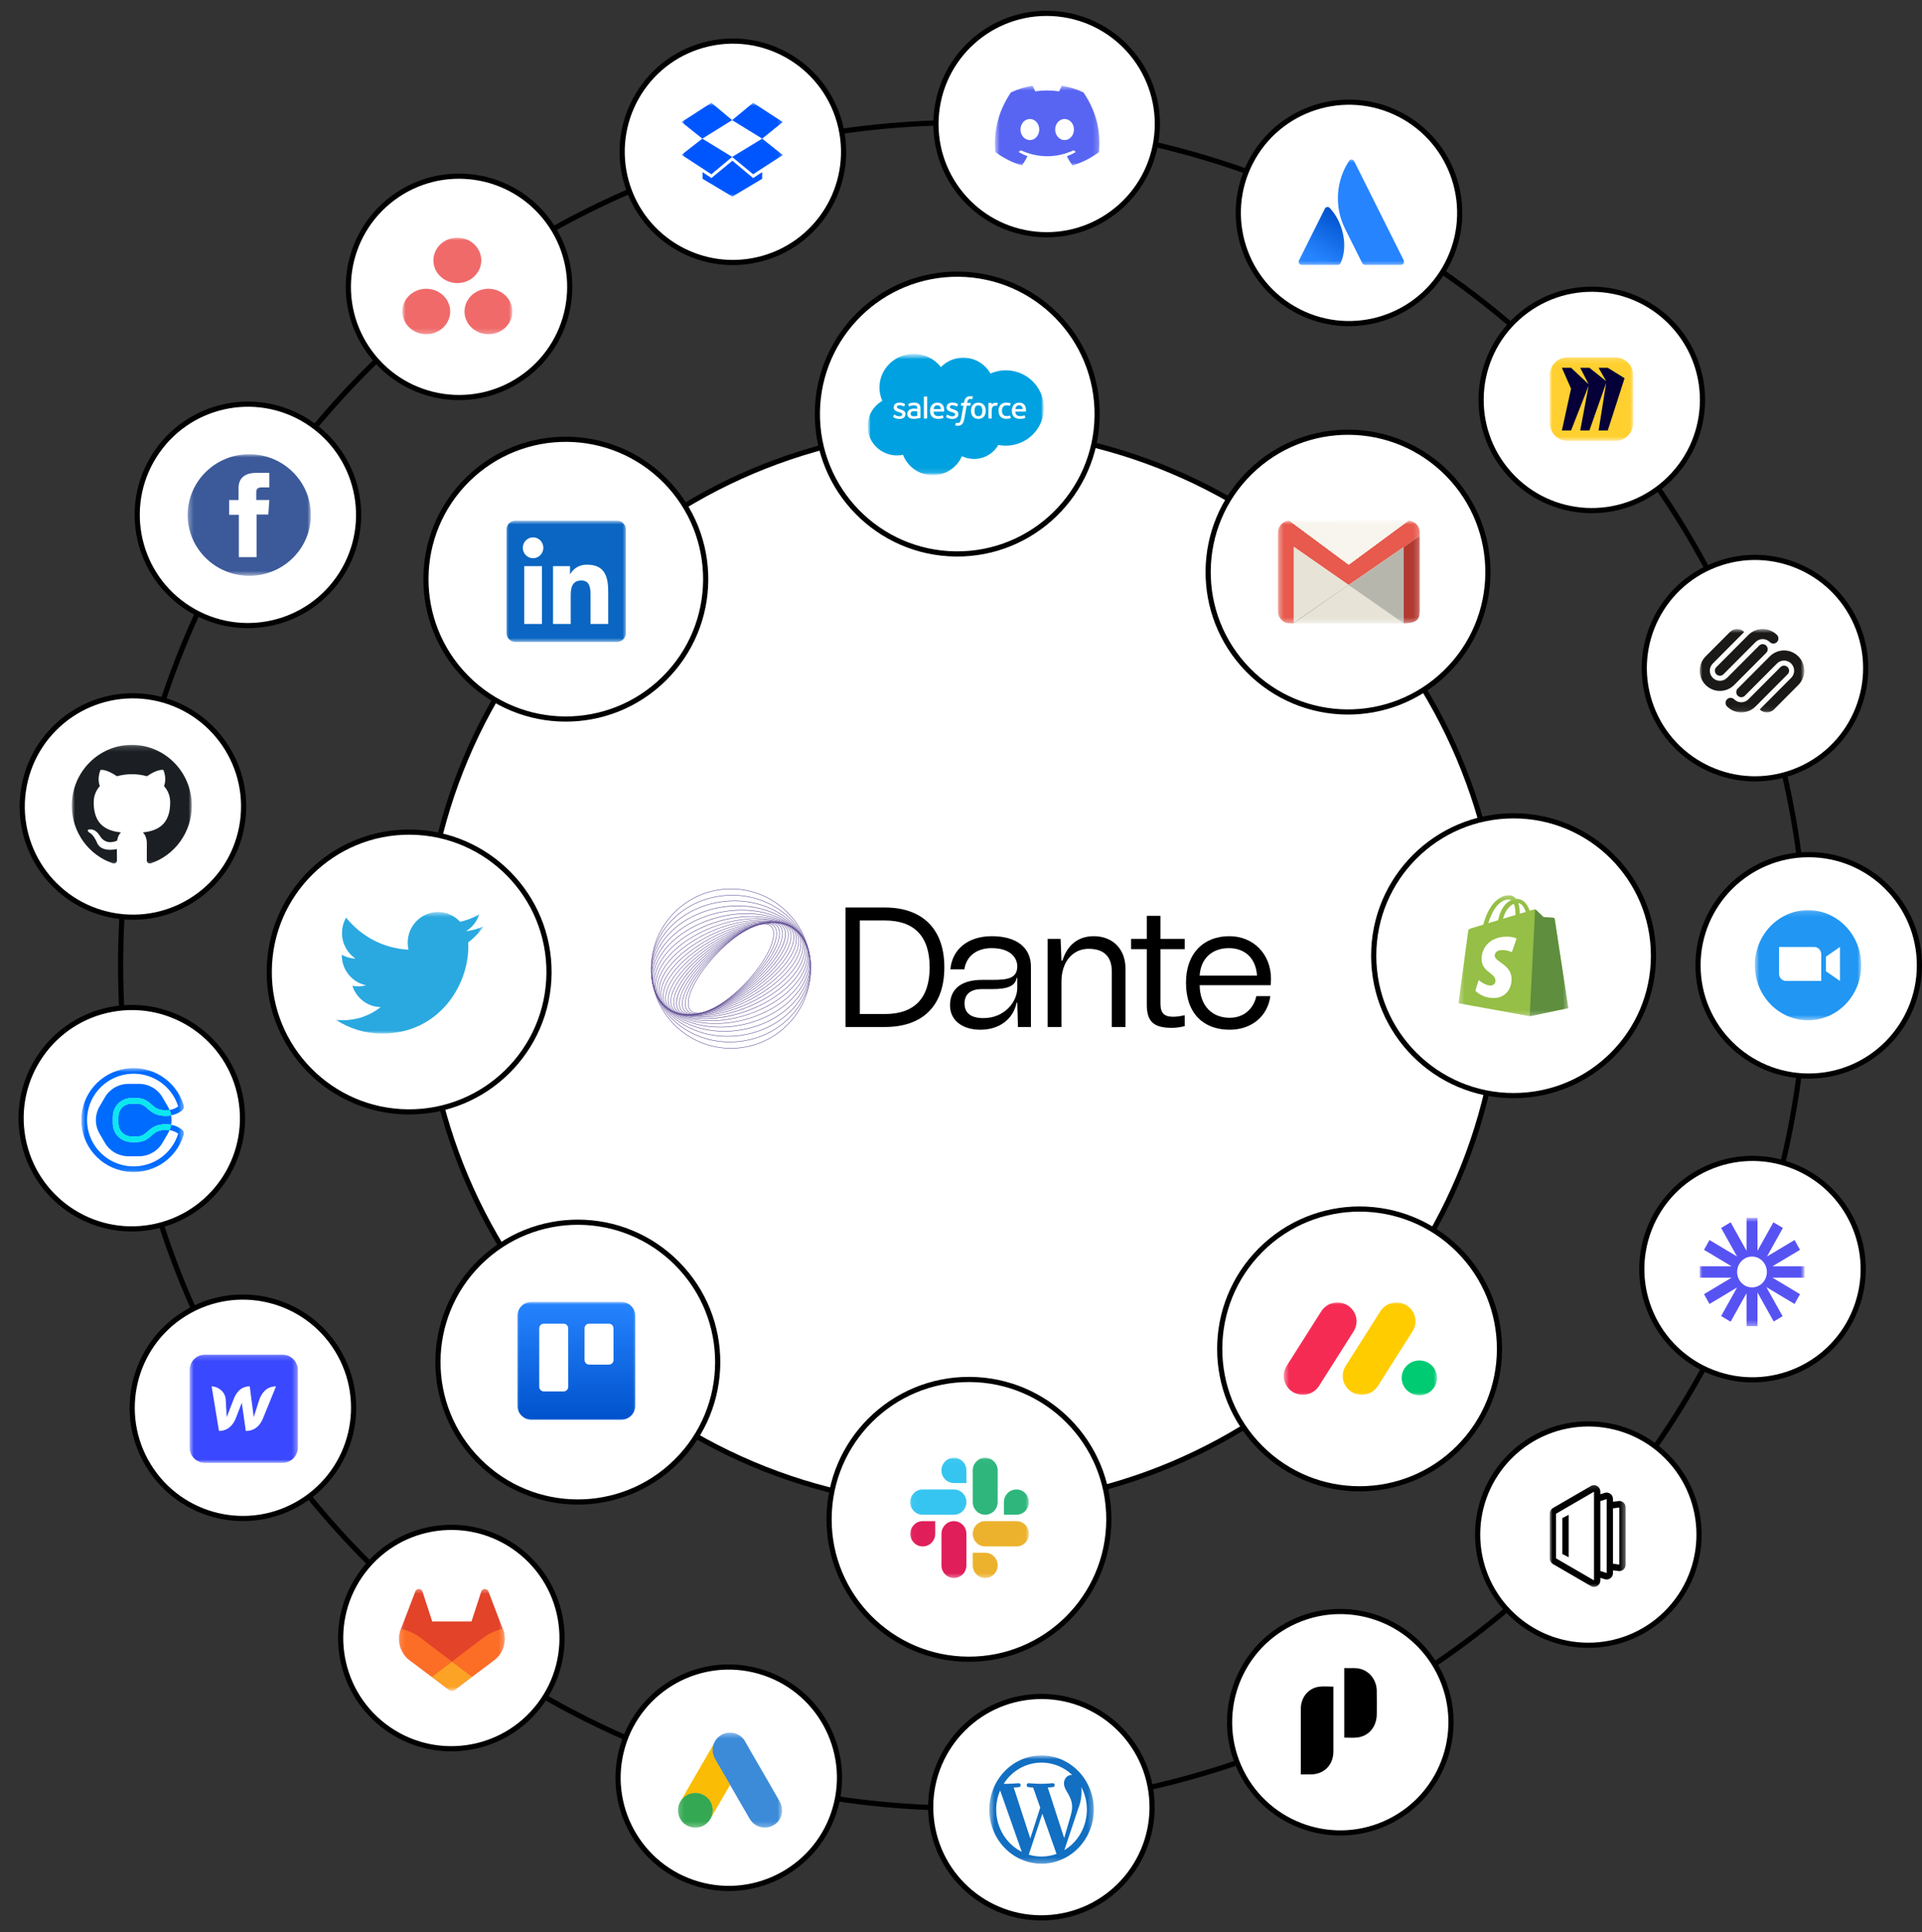 <svg width="372" height="374" viewBox="0 0 372 374" fill="none" xmlns="http://www.w3.org/2000/svg">
<rect x="0" y="0" width="372" height="374" fill="#333333" stroke="none"/>
<path d="M349.575 186.843C349.575 276.929 276.545 349.959 186.459 349.959C96.372 349.959 23.343 276.929 23.343 186.843C23.343 96.756 96.372 23.727 186.459 23.727C276.545 23.727 349.575 96.756 349.575 186.843Z" stroke="black"/>
<path d="M350.075 208.268C338.242 208.268 328.65 198.676 328.65 186.843C328.65 175.01 338.242 165.418 350.075 165.418C361.908 165.418 371.5 175.01 371.5 186.843C371.5 198.676 361.908 208.268 350.075 208.268Z" fill="white" stroke="black"/>
<path d="M331.517 265.639C320.469 261.399 314.951 249.006 319.191 237.959C323.431 226.912 335.824 221.394 346.871 225.634C357.918 229.874 363.436 242.266 359.196 253.313C354.956 264.36 342.564 269.878 331.517 265.639Z" fill="white" stroke="black"/>
<path d="M291.574 282.601C283.611 291.353 284.252 304.904 293.005 312.866C301.757 320.829 315.308 320.188 323.27 311.435C331.233 302.683 330.592 289.132 321.839 281.17C313.087 273.207 299.536 273.848 291.574 282.601Z" fill="white" stroke="black"/>
<path d="M240.247 342.911C234.958 332.326 239.251 319.458 249.836 314.169C260.42 308.88 273.289 313.173 278.578 323.757C283.867 334.342 279.574 347.211 268.989 352.5C258.405 357.789 245.536 353.496 240.247 342.911Z" fill="white" stroke="black"/>
<path d="M180.226 351.751C179.133 339.969 187.797 329.531 199.579 328.438C211.362 327.344 221.799 336.009 222.893 347.791C223.986 359.573 215.322 370.011 203.54 371.104C191.757 372.198 181.32 363.533 180.226 351.751Z" fill="white" stroke="black"/>
<path d="M120.464 338.16C123.732 326.787 135.6 320.217 146.972 323.485C158.345 326.753 164.915 338.621 161.648 349.994C158.38 361.366 146.511 367.936 135.139 364.669C123.766 361.401 117.196 349.533 120.464 338.16Z" fill="white" stroke="black"/>
<path d="M100.339 299.997C90.925 292.829 77.482 294.649 70.313 304.063C63.145 313.477 64.965 326.92 74.379 334.089C83.793 341.257 97.236 339.437 104.405 330.023C111.573 320.609 109.753 307.166 100.339 299.997Z" fill="white" stroke="black"/>
<path d="M35.779 254.231C45.854 248.026 59.052 251.164 65.257 261.24C71.462 271.315 68.324 284.513 58.248 290.717C48.173 296.922 34.975 293.784 28.77 283.709C22.566 273.633 25.703 260.436 35.779 254.231Z" fill="white" stroke="black"/>
<path d="M21.658 195.35C33.297 193.222 44.459 200.932 46.587 212.572C48.715 224.212 41.004 235.373 29.364 237.501C17.724 239.629 6.563 231.918 4.435 220.278C2.307 208.639 10.018 197.478 21.658 195.35Z" fill="white" stroke="black"/>
<path d="M29.741 135.052C41.365 137.269 48.99 148.488 46.773 160.112C44.556 171.735 33.336 179.36 21.713 177.143C10.09 174.926 2.465 163.706 4.682 152.083C6.899 140.46 18.118 132.835 29.741 135.052Z" fill="white" stroke="black"/>
<path d="M59.419 81.536C69.425 87.851 72.418 101.083 66.102 111.089C59.787 121.096 46.555 124.088 36.549 117.773C26.542 111.457 23.55 98.226 29.865 88.219C36.181 78.213 49.412 75.221 59.419 81.536Z" fill="white" stroke="black"/>
<path d="M106.034 42.728C113.099 52.221 111.132 65.643 101.64 72.708C92.148 79.773 78.725 77.805 71.66 68.313C64.595 58.821 66.563 45.399 76.055 38.334C85.547 31.269 98.969 33.236 106.034 42.728Z" fill="white" stroke="black"/>
<path d="M162.482 23.62C165.664 35.017 159.004 46.836 147.607 50.017C136.21 53.199 124.392 46.538 121.21 35.142C118.029 23.744 124.689 11.926 136.086 8.745C147.483 5.563 159.301 12.223 162.482 23.62Z" fill="white" stroke="black"/>
<path d="M223.896 26.154C222.712 37.927 212.207 46.511 200.434 45.327C188.661 44.143 180.077 33.638 181.261 21.865C182.445 10.092 192.949 1.508 204.723 2.692C216.496 3.876 225.08 14.38 223.896 26.154Z" fill="white" stroke="black"/>
<path d="M280.157 50.994C274.75 61.52 261.835 65.669 251.309 60.263C240.784 54.856 236.634 41.941 242.041 31.416C247.447 20.89 260.363 16.741 270.888 22.147C281.413 27.553 285.563 40.469 280.157 50.994Z" fill="white" stroke="black"/>
<path d="M292.137 91.706C300.036 100.516 313.581 101.255 322.392 93.356C331.202 85.458 331.941 71.912 324.043 63.102C316.144 54.291 302.599 53.552 293.788 61.451C284.978 69.35 284.239 82.895 292.137 91.706Z" fill="white" stroke="black"/>
<path d="M347.202 149.374C336.124 153.531 323.773 147.92 319.616 136.841C315.459 125.763 321.07 113.412 332.149 109.255C343.227 105.098 355.578 110.709 359.735 121.788C363.892 132.866 358.281 145.217 347.202 149.374Z" fill="white" stroke="black"/>
<mask id="mask0_1_2" style="mask-type:luminance" maskUnits="userSpaceOnUse" x="328" y="121" width="22" height="17">
<path d="M349.204 121.738H328.983V137.915H349.204V121.738Z" fill="white"/>
</mask>
<g mask="url(#mask0_1_2)">
<path d="M341.853 124.963C341.472 124.581 340.854 124.581 340.474 124.963L334.266 131.196C333.504 131.961 332.269 131.961 331.507 131.196C330.745 130.431 330.745 129.191 331.507 128.426L337.595 122.313C336.833 121.548 335.598 121.548 334.836 122.313L330.127 127.041C328.603 128.571 328.603 131.051 330.127 132.581C331.651 134.111 334.121 134.111 335.645 132.581L341.853 126.348C342.234 125.966 342.234 125.346 341.853 124.963ZM343.922 122.886C342.398 121.356 339.928 121.356 338.404 122.886L332.197 129.118C331.816 129.501 331.816 130.121 332.197 130.503C332.578 130.886 333.195 130.886 333.576 130.503L339.784 124.271C340.546 123.506 341.781 123.506 342.543 124.271C342.924 124.653 343.541 124.653 343.922 124.271C344.303 123.888 344.303 123.268 343.922 122.886ZM345.992 129.118C345.611 128.736 344.993 128.736 344.612 129.118L338.404 135.351C337.642 136.116 336.407 136.116 335.645 135.351C335.264 134.969 334.647 134.969 334.266 135.351C333.884 135.734 333.884 136.354 334.266 136.736C335.789 138.266 338.26 138.266 339.784 136.736L345.992 130.503C346.372 130.121 346.372 129.501 345.992 129.118ZM348.061 127.041C346.537 125.511 344.067 125.511 342.543 127.041L336.335 133.274C335.954 133.656 335.954 134.277 336.335 134.659C336.716 135.041 337.334 135.041 337.715 134.659L343.922 128.426C344.684 127.661 345.92 127.661 346.681 128.426C347.443 129.191 347.443 130.431 346.681 131.196L340.593 137.309C341.355 138.074 342.59 138.074 343.352 137.309L348.061 132.581C349.585 131.051 349.585 128.571 348.061 127.041Z" fill="#1A1918"/>
</g>
<mask id="mask1_1_2" style="mask-type:luminance" maskUnits="userSpaceOnUse" x="339" y="176" width="22" height="22">
<path d="M360.235 176.152H339.646V197.476H360.235V176.152Z" fill="white"/>
</mask>
<g mask="url(#mask1_1_2)">
<path d="M349.94 197.476C355.626 197.476 360.235 192.702 360.235 186.814C360.235 180.926 355.626 176.152 349.94 176.152C344.255 176.152 339.646 180.926 339.646 186.814C339.646 192.702 344.255 197.476 349.94 197.476Z" fill="#2196F3"/>
<path fill-rule="evenodd" clip-rule="evenodd" d="M345.687 189.862H352.495V184.691C352.495 183.912 351.886 183.28 351.134 183.28H344.325V188.451C344.325 189.23 344.935 189.862 345.687 189.862ZM353.403 187.982L356.126 189.862V183.28L353.403 185.161V187.982Z" fill="white"/>
</g>
<mask id="mask2_1_2" style="mask-type:luminance" maskUnits="userSpaceOnUse" x="328" y="235" width="22" height="22">
<path d="M349.204 235.713H328.983V256.67H349.204V235.713Z" fill="white"/>
</mask>
<g mask="url(#mask2_1_2)">
<path d="M349.216 245.095H343.053L348.39 241.902L347.332 240.002L341.994 243.195L345.075 237.666L343.241 236.569L340.159 242.097V235.713H338.041V242.097L334.959 236.569L333.124 237.666L336.206 243.193L330.868 240.002L329.809 241.902L335.147 245.095H328.983V247.289H335.146L329.809 250.481L330.868 252.381L336.206 249.189L333.124 254.718L334.958 255.815L338.041 250.286V256.67H340.159V250.15L343.297 255.78L345.017 254.752L341.878 249.12L347.331 252.381L348.39 250.481L343.053 247.288H349.216V245.095ZM339.1 249.174C338.722 249.174 338.347 249.097 337.998 248.947C337.649 248.798 337.331 248.578 337.064 248.301C336.796 248.024 336.584 247.695 336.439 247.333C336.295 246.971 336.22 246.583 336.22 246.191C336.22 245.799 336.294 245.411 336.439 245.049C336.584 244.687 336.796 244.358 337.063 244.081C337.331 243.804 337.648 243.585 337.997 243.435C338.347 243.285 338.721 243.207 339.099 243.207C339.863 243.207 340.595 243.521 341.135 244.081C341.676 244.64 341.979 245.399 341.979 246.191C341.979 246.982 341.676 247.741 341.136 248.3C340.596 248.86 339.864 249.174 339.1 249.174Z" fill="#5753F3"/>
</g>
<mask id="mask3_1_2" style="mask-type:luminance" maskUnits="userSpaceOnUse" x="36" y="262" width="22" height="22">
<path d="M57.65 262.185H36.693V283.142H57.65V262.185Z" fill="white"/>
</mask>
<g mask="url(#mask3_1_2)">
<path d="M54.656 262.185H39.687C38.033 262.185 36.693 263.525 36.693 265.179V280.148C36.693 281.801 38.033 283.142 39.687 283.142H54.656C56.309 283.142 57.65 281.801 57.65 280.148V265.179C57.65 263.525 56.309 262.185 54.656 262.185Z" fill="#3A48FF"/>
<path d="M50.202 270.852C50.202 270.852 49.192 274.025 49.11 274.287C49.08 274.018 48.339 268.322 48.339 268.322C46.617 268.322 45.697 269.55 45.21 270.844C45.21 270.844 43.983 274.025 43.878 274.295C43.87 274.048 43.691 270.882 43.691 270.882C43.586 269.295 42.134 268.33 40.959 268.33L42.381 276.959C44.185 276.952 45.158 275.732 45.667 274.437C45.667 274.437 46.752 271.63 46.797 271.503C46.804 271.623 47.575 276.959 47.575 276.959C49.387 276.959 50.36 275.814 50.883 274.564L53.421 268.33C51.632 268.33 50.689 269.55 50.202 270.852Z" fill="white"/>
</g>
<mask id="mask4_1_2" style="mask-type:luminance" maskUnits="userSpaceOnUse" x="15" y="206" width="21" height="21">
<path d="M35.59 206.668H15.736V226.889H35.59V206.668Z" fill="white"/>
</mask>
<g mask="url(#mask4_1_2)">
<path d="M29.339 219.773C28.697 220.34 27.895 221.045 26.441 221.045H25.572C24.52 221.045 23.563 220.665 22.878 219.975C22.209 219.301 21.841 218.379 21.841 217.378V216.194C21.841 215.193 22.209 214.271 22.878 213.597C23.563 212.907 24.52 212.528 25.572 212.528H26.441C27.897 212.528 28.697 213.232 29.339 213.799C30.006 214.384 30.581 214.894 32.114 214.894C32.348 214.894 32.582 214.876 32.813 214.839L32.807 214.825C32.715 214.599 32.608 214.378 32.485 214.166L31.46 212.4C30.998 211.603 30.333 210.942 29.532 210.482C28.732 210.022 27.824 209.78 26.899 209.78H24.849C23.924 209.78 23.017 210.022 22.216 210.482C21.415 210.942 20.751 211.603 20.288 212.4L19.263 214.166C18.801 214.963 18.558 215.866 18.558 216.786C18.558 217.706 18.801 218.609 19.263 219.406L20.288 221.172C20.751 221.969 21.415 222.63 22.216 223.09C23.017 223.55 23.924 223.792 24.849 223.792H26.899C27.824 223.792 28.732 223.55 29.532 223.09C30.333 222.63 30.998 221.969 31.46 221.172L32.485 219.409C32.608 219.197 32.715 218.976 32.807 218.749L32.813 218.737C32.582 218.698 32.348 218.679 32.114 218.678C30.581 218.678 30.006 219.186 29.339 219.773Z" fill="#006BFF"/>
<path d="M26.442 213.6H25.572C23.971 213.6 22.919 214.738 22.919 216.194V217.378C22.919 218.834 23.971 219.972 25.572 219.972H26.442C28.775 219.972 28.591 217.605 32.114 217.605C32.448 217.605 32.781 217.635 33.109 217.696C33.216 217.094 33.216 216.478 33.109 215.876C32.781 215.936 32.448 215.967 32.114 215.967C28.59 215.967 28.775 213.6 26.442 213.6Z" fill="#006BFF"/>
<path d="M35.134 218.561C34.534 218.124 33.842 217.828 33.11 217.696C33.11 217.702 33.11 217.707 33.11 217.713C33.047 218.062 32.949 218.404 32.816 218.733C33.421 218.826 33.994 219.061 34.489 219.419C34.489 219.423 34.486 219.429 34.485 219.434C33.847 221.487 32.492 223.244 30.663 224.387C28.834 225.529 26.655 225.981 24.52 225.661C22.385 225.34 20.436 224.268 19.028 222.64C17.62 221.011 16.845 218.934 16.845 216.786C16.845 214.638 17.62 212.561 19.028 210.932C20.436 209.304 22.385 208.232 24.52 207.911C26.655 207.591 28.834 208.043 30.663 209.185C32.492 210.328 33.847 212.085 34.485 214.138C34.485 214.143 34.488 214.149 34.489 214.153C33.994 214.511 33.421 214.746 32.816 214.838C32.949 215.168 33.047 215.51 33.11 215.859C33.11 215.865 33.11 215.87 33.11 215.876C33.842 215.744 34.534 215.448 35.134 215.011C35.711 214.586 35.599 214.106 35.511 213.822C34.798 211.521 33.279 209.55 31.23 208.269C29.18 206.987 26.737 206.48 24.343 206.838C21.95 207.197 19.765 208.398 18.186 210.224C16.607 212.049 15.739 214.378 15.739 216.786C15.739 219.194 16.607 221.523 18.186 223.348C19.765 225.173 21.95 226.375 24.343 226.734C26.737 227.092 29.18 226.585 31.23 225.303C33.279 224.022 34.798 222.051 35.511 219.75C35.599 219.466 35.711 218.986 35.134 218.561Z" fill="#006BFF"/>
<path d="M32.813 214.838C32.582 214.876 32.348 214.896 32.114 214.897C30.581 214.897 30.006 214.389 29.339 213.802C28.697 213.235 27.897 212.529 26.441 212.529H25.572C24.519 212.529 23.563 212.91 22.878 213.599C22.209 214.273 21.841 215.195 21.841 216.197V217.38C21.841 218.381 22.209 219.303 22.878 219.977C23.563 220.667 24.519 221.047 25.572 221.047H26.441C27.897 221.047 28.697 220.342 29.339 219.775C30.006 219.191 30.581 218.68 32.114 218.68C32.348 218.68 32.582 218.698 32.813 218.735C32.945 218.406 33.044 218.065 33.106 217.715C33.107 217.71 33.107 217.704 33.106 217.698C32.778 217.637 32.445 217.607 32.111 217.607C28.587 217.607 28.771 219.975 26.438 219.975H25.569C23.968 219.975 22.916 218.836 22.916 217.38V216.194C22.916 214.738 23.968 213.6 25.569 213.6H26.438C28.771 213.6 28.588 215.966 32.111 215.966C32.445 215.967 32.778 215.937 33.106 215.876C33.106 215.87 33.106 215.865 33.106 215.859C33.043 215.51 32.945 215.168 32.813 214.838Z" fill="#0AE8F0"/>
<path d="M32.813 214.838C32.582 214.876 32.348 214.896 32.114 214.897C30.581 214.897 30.006 214.389 29.339 213.802C28.697 213.235 27.897 212.529 26.441 212.529H25.572C24.519 212.529 23.563 212.91 22.878 213.599C22.209 214.273 21.841 215.195 21.841 216.197V217.38C21.841 218.381 22.209 219.303 22.878 219.977C23.563 220.667 24.519 221.047 25.572 221.047H26.441C27.897 221.047 28.697 220.342 29.339 219.775C30.006 219.191 30.581 218.68 32.114 218.68C32.348 218.68 32.582 218.698 32.813 218.735C32.945 218.406 33.044 218.065 33.106 217.715C33.107 217.71 33.107 217.704 33.106 217.698C32.778 217.637 32.445 217.607 32.111 217.607C28.587 217.607 28.771 219.975 26.438 219.975H25.569C23.968 219.975 22.916 218.836 22.916 217.38V216.194C22.916 214.738 23.968 213.6 25.569 213.6H26.438C28.771 213.6 28.588 215.966 32.111 215.966C32.445 215.967 32.778 215.937 33.106 215.876C33.106 215.87 33.106 215.865 33.106 215.859C33.043 215.51 32.945 215.168 32.813 214.838Z" fill="#0AE8F0"/>
</g>
<mask id="mask5_1_2" style="mask-type:luminance" maskUnits="userSpaceOnUse" x="251" y="30" width="21" height="22">
<path d="M271.997 30.558H251.04V51.515H271.997V30.558Z" fill="white"/>
</mask>
<g mask="url(#mask5_1_2)">
<path d="M257.406 40.291C257.345 40.211 257.265 40.149 257.173 40.109C257.082 40.07 256.981 40.055 256.882 40.066C256.783 40.077 256.688 40.113 256.607 40.171C256.525 40.229 256.461 40.307 256.418 40.398L251.415 50.402C251.369 50.493 251.348 50.594 251.352 50.696C251.357 50.798 251.387 50.897 251.441 50.984C251.494 51.071 251.569 51.142 251.658 51.192C251.747 51.241 251.848 51.267 251.95 51.267H258.917C259.028 51.27 259.138 51.24 259.233 51.182C259.328 51.123 259.404 51.038 259.452 50.937C260.955 47.831 260.044 43.109 257.406 40.291Z" fill="url(#paint0_linear_1_2)"/>
<path d="M261.076 31.191C259.829 33.11 259.102 35.319 258.967 37.603C258.832 39.887 259.293 42.167 260.305 44.219L263.664 50.937C263.714 51.036 263.79 51.12 263.885 51.178C263.979 51.236 264.088 51.267 264.199 51.267H271.165C271.267 51.267 271.367 51.241 271.457 51.192C271.546 51.142 271.62 51.071 271.674 50.984C271.728 50.897 271.758 50.798 271.763 50.696C271.767 50.594 271.746 50.493 271.7 50.402C271.7 50.402 262.328 31.656 262.093 31.188C262.046 31.092 261.974 31.012 261.884 30.956C261.794 30.899 261.689 30.87 261.583 30.87C261.477 30.871 261.373 30.901 261.283 30.958C261.194 31.015 261.122 31.096 261.076 31.191Z" fill="#2684FF"/>
</g>
<mask id="mask6_1_2" style="mask-type:luminance" maskUnits="userSpaceOnUse" x="77" y="46" width="23" height="19">
<path d="M99.195 46H77.871V64.751H99.195V46Z" fill="white"/>
</mask>
<g mask="url(#mask6_1_2)">
<path fill-rule="evenodd" clip-rule="evenodd" d="M94.534 55.891C91.977 55.891 89.903 57.86 89.903 60.288C89.903 62.716 91.977 64.684 94.534 64.684C97.092 64.684 99.166 62.716 99.166 60.288C99.166 57.86 97.092 55.891 94.534 55.891ZM82.502 55.892C79.945 55.892 77.871 57.86 77.871 60.288C77.871 62.716 79.945 64.684 82.502 64.684C85.06 64.684 87.134 62.716 87.134 60.288C87.134 57.86 85.06 55.892 82.502 55.892ZM93.15 50.396C93.15 52.824 91.076 54.793 88.518 54.793C85.961 54.793 83.887 52.824 83.887 50.396C83.887 47.968 85.961 46 88.518 46C91.076 46 93.15 47.968 93.15 50.396Z" fill="#F06A6A"/>
</g>
<mask id="mask7_1_2" style="mask-type:luminance" maskUnits="userSpaceOnUse" x="77" y="307" width="21" height="21">
<path d="M97.725 307.407H77.136V327.261H97.725V307.407Z" fill="white"/>
</mask>
<g mask="url(#mask7_1_2)">
<path d="M97.331 315.345L97.304 315.271L94.524 308C94.467 307.857 94.367 307.736 94.238 307.654C94.141 307.592 94.031 307.554 93.917 307.542C93.803 307.53 93.688 307.545 93.581 307.586C93.473 307.627 93.377 307.693 93.3 307.778C93.222 307.863 93.166 307.964 93.135 308.075L91.258 313.835H83.659L81.782 308.075C81.751 307.965 81.694 307.863 81.617 307.778C81.539 307.693 81.443 307.628 81.336 307.587C81.229 307.546 81.114 307.531 80.999 307.543C80.885 307.554 80.776 307.593 80.679 307.654C80.55 307.736 80.45 307.857 80.393 308L77.614 315.272L77.585 315.345C77.185 316.393 77.136 317.543 77.445 318.622C77.754 319.701 78.404 320.65 79.298 321.326L79.309 321.334L79.332 321.352L83.561 324.53L85.66 326.12L86.934 327.086C87.084 327.199 87.266 327.261 87.454 327.261C87.641 327.261 87.823 327.199 87.973 327.086L89.248 326.12L91.346 324.53L95.606 321.334L95.617 321.324C96.511 320.649 97.162 319.7 97.471 318.622C97.78 317.543 97.731 316.393 97.331 315.345Z" fill="#E24329"/>
<path d="M97.332 315.345L97.304 315.271C95.949 315.55 94.673 316.125 93.567 316.957L87.462 321.585L91.349 324.53L95.608 321.334L95.62 321.325C96.513 320.649 97.163 319.7 97.472 318.621C97.781 317.543 97.731 316.393 97.332 315.345Z" fill="#FC6D26"/>
<path d="M83.561 324.53L85.66 326.12L86.934 327.086C87.084 327.199 87.266 327.261 87.454 327.261C87.641 327.261 87.823 327.199 87.973 327.086L89.248 326.12L91.346 324.53L87.459 321.585L83.561 324.53Z" fill="#FCA326"/>
<path d="M81.35 316.957C80.244 316.126 78.968 315.551 77.614 315.272L77.585 315.345C77.185 316.393 77.136 317.543 77.445 318.622C77.754 319.701 78.404 320.65 79.298 321.326L79.309 321.334L79.332 321.352L83.561 324.53L87.451 321.585L81.35 316.957Z" fill="#FC6D26"/>
</g>
<mask id="mask8_1_2" style="mask-type:luminance" maskUnits="userSpaceOnUse" x="131" y="19" width="21" height="20">
<path d="M151.771 19.896H131.917V38.279H151.771V19.896Z" fill="white"/>
</mask>
<g mask="url(#mask8_1_2)">
<path d="M137.688 19.896L131.917 23.619L135.934 26.836L141.705 23.251L137.688 19.896ZM131.917 29.961L137.688 33.729L141.705 30.374L135.934 26.836L131.917 29.961ZM141.705 30.374L145.768 33.729L151.494 30.007L147.523 26.836L141.705 30.374ZM151.494 23.619L145.768 19.896L141.705 23.251L147.523 26.836L151.494 23.619ZM141.752 31.11L137.688 34.465L135.98 33.316V34.602L141.752 38.049L147.523 34.602V33.316L145.768 34.465L141.752 31.11Z" fill="#0056FE"/>
</g>
<mask id="mask9_1_2" style="mask-type:luminance" maskUnits="userSpaceOnUse" x="192" y="16" width="21" height="17">
<path d="M212.803 16.587H192.582V32.029H212.803V16.587Z" fill="white"/>
</mask>
<g mask="url(#mask9_1_2)">
<path d="M209.699 17.88C208.391 17.276 206.993 16.837 205.53 16.587C205.351 16.907 205.141 17.339 204.996 17.681C203.442 17.451 201.902 17.451 200.376 17.681C200.231 17.339 200.017 16.907 199.836 16.587C198.372 16.837 196.971 17.278 195.663 17.884C193.025 21.819 192.31 25.657 192.667 29.441C194.417 30.731 196.113 31.514 197.78 32.027C198.192 31.468 198.559 30.873 198.876 30.247C198.273 30.021 197.696 29.742 197.151 29.418C197.296 29.313 197.437 29.202 197.574 29.088C200.899 30.623 204.512 30.623 207.797 29.088C207.935 29.202 208.077 29.313 208.22 29.418C207.673 29.744 207.094 30.023 206.492 30.248C206.808 30.873 207.174 31.47 207.587 32.029C209.256 31.516 210.953 30.732 212.703 29.441C213.123 25.055 211.986 21.252 209.699 17.88ZM199.329 27.114C198.33 27.114 197.512 26.194 197.512 25.074C197.512 23.954 198.313 23.032 199.329 23.032C200.344 23.032 201.163 23.952 201.145 25.074C201.147 26.194 200.344 27.114 199.329 27.114ZM206.042 27.114C205.044 27.114 204.225 26.194 204.225 25.074C204.225 23.954 205.026 23.032 206.042 23.032C207.058 23.032 207.876 23.952 207.859 25.074C207.859 26.194 207.058 27.114 206.042 27.114Z" fill="#5865F2"/>
</g>
<path d="M251.777 343.438V343.107C251.777 338.969 251.772 334.83 251.777 330.688C251.782 328.548 253.188 326.785 255.245 326.467C256.15 326.328 257.091 326.444 258.078 326.444V326.792C258.078 330.861 258.078 334.929 258.078 338.998C258.078 341.599 256.267 343.424 253.696 343.434C253.08 343.439 252.459 343.438 251.777 343.438Z" fill="black"/>
<path d="M260.179 336.317V322.849C261.347 322.911 262.512 322.701 263.641 323.114C265.305 323.711 266.436 325.354 266.467 327.22C266.49 328.721 266.48 330.223 266.475 331.725C266.464 334.286 264.852 336.141 262.454 336.318C261.71 336.364 260.962 336.317 260.179 336.317Z" fill="black"/>
<mask id="mask10_1_2" style="mask-type:luminance" maskUnits="userSpaceOnUse" x="299" y="287" width="16" height="21">
<path d="M314.644 287.186H299.938V307.407H314.644V287.186Z" fill="white"/>
</mask>
<g mask="url(#mask10_1_2)">
<path d="M309.743 305.385V305.878C309.743 306.576 309.194 307.142 308.517 307.142C308.307 307.142 308.1 307.086 307.916 306.98L300.563 302.714C300.177 302.49 299.938 302.069 299.938 301.613V292.98C299.938 292.524 300.177 292.103 300.563 291.879L307.916 287.613C308.506 287.271 309.254 287.487 309.585 288.095C309.689 288.284 309.743 288.498 309.743 288.715V289.208L310.616 288.938C311.264 288.737 311.948 289.117 312.142 289.785C312.176 289.903 312.194 290.025 312.194 290.148V290.661L313.267 290.523C313.939 290.436 314.552 290.928 314.635 291.62C314.642 291.672 314.645 291.725 314.645 291.777V302.816C314.645 303.514 314.096 304.08 313.419 304.08C313.369 304.08 313.318 304.076 313.267 304.07L312.194 303.932V304.445C312.194 305.143 311.645 305.708 310.968 305.708C310.849 305.708 310.73 305.691 310.616 305.655L309.743 305.385ZM309.743 304.066L310.968 304.445V290.148L309.743 290.527V304.066ZM312.194 291.935V302.658L313.419 302.816V291.777L312.194 291.935ZM301.164 292.98V301.613L308.517 305.878V288.715L301.164 292.98ZM302.39 293.821L303.615 293.189V301.404L302.39 300.772V293.821Z" fill="black"/>
</g>
<mask id="mask11_1_2" style="mask-type:luminance" maskUnits="userSpaceOnUse" x="131" y="335" width="21" height="19">
<path d="M151.403 335.349H131.182V353.732H151.403V335.349Z" fill="white"/>
</mask>
<g mask="url(#mask11_1_2)">
<path d="M138.077 337.666C138.272 337.155 138.54 336.686 138.938 336.305C140.53 334.758 143.161 335.147 144.241 337.091C145.053 338.564 145.914 340.006 146.75 341.464C148.147 343.885 149.56 346.306 150.941 348.736C152.102 350.769 150.843 353.336 148.537 353.684C147.124 353.894 145.8 353.247 145.069 351.983C143.843 349.853 142.609 347.724 141.382 345.602C141.358 345.553 141.326 345.513 141.293 345.472C141.163 345.367 141.106 345.213 141.025 345.075C140.481 344.12 139.921 343.172 139.376 342.225C139.027 341.609 138.662 341.002 138.313 340.387C137.996 339.836 137.85 339.237 137.866 338.605C137.89 338.281 137.931 337.957 138.077 337.666Z" fill="#3C8BD9"/>
<path d="M138.077 337.666C138.004 337.957 137.939 338.249 137.923 338.556C137.898 339.237 138.069 339.868 138.41 340.459C139.303 341.99 140.197 343.529 141.082 345.067C141.163 345.205 141.228 345.343 141.309 345.472C140.822 346.314 140.335 347.149 139.839 347.991C139.157 349.165 138.475 350.347 137.785 351.522C137.752 351.522 137.744 351.505 137.736 351.481C137.728 351.416 137.752 351.36 137.768 351.295C138.101 350.08 137.825 349.003 136.989 348.08C136.477 347.521 135.827 347.205 135.08 347.1C134.106 346.962 133.245 347.213 132.474 347.821C132.335 347.926 132.246 348.08 132.084 348.161C132.051 348.161 132.035 348.145 132.027 348.12C132.417 347.448 132.798 346.776 133.188 346.104C134.796 343.318 136.404 340.532 138.02 337.755C138.036 337.722 138.061 337.698 138.077 337.666Z" fill="#FABC04"/>
<path d="M132.059 348.145C132.214 348.007 132.36 347.861 132.522 347.732C134.496 346.177 137.46 347.302 137.89 349.764C137.996 350.356 137.939 350.922 137.76 351.489C137.752 351.538 137.744 351.578 137.728 351.627C137.655 351.757 137.59 351.894 137.508 352.024C136.786 353.214 135.722 353.805 134.325 353.716C132.725 353.603 131.466 352.404 131.247 350.817C131.142 350.048 131.296 349.327 131.694 348.663C131.775 348.517 131.872 348.388 131.962 348.242C132.002 348.209 131.986 348.145 132.059 348.145Z" fill="#34A852"/>
<path d="M132.059 348.145C132.027 348.177 132.027 348.234 131.97 348.242C131.962 348.185 131.994 348.153 132.027 348.112L132.059 348.145Z" fill="#FABC04"/>
<path d="M137.728 351.627C137.695 351.57 137.728 351.53 137.76 351.489C137.768 351.497 137.785 351.514 137.793 351.522L137.728 351.627Z" fill="#E1C025"/>
</g>
<mask id="mask12_1_2" style="mask-type:luminance" maskUnits="userSpaceOnUse" x="191" y="339" width="21" height="22">
<path d="M211.7 339.761H191.479V360.718H211.7V339.761Z" fill="white"/>
</mask>
<g mask="url(#mask12_1_2)">
<path d="M192.816 350.24C192.816 353.843 194.838 356.946 197.763 358.421L193.578 346.54C193.076 347.704 192.816 348.965 192.816 350.24ZM201.589 359.332C202.608 359.332 203.588 359.146 204.506 358.816L204.444 358.695L201.745 351.038L199.116 358.961C199.894 359.203 200.726 359.332 201.589 359.332ZM202.795 345.976L205.968 355.753L206.847 352.722C207.22 351.465 207.508 350.562 207.508 349.78C207.508 348.652 207.119 347.878 206.792 347.282C206.341 346.524 205.929 345.887 205.929 345.146C205.929 344.307 206.536 343.534 207.407 343.534H207.516C205.899 341.996 203.784 341.144 201.589 341.148C200.136 341.147 198.706 341.521 197.427 342.236C196.148 342.951 195.061 343.984 194.263 345.242L194.823 345.258C195.741 345.258 197.156 345.138 197.156 345.138C197.638 345.113 197.693 345.831 197.218 345.887C197.218 345.887 196.744 345.952 196.207 345.976L199.412 355.825L201.333 349.861L199.964 345.976C199.657 345.958 199.351 345.931 199.046 345.895C198.572 345.863 198.626 345.113 199.1 345.138C199.1 345.138 200.547 345.258 201.41 345.258C202.328 345.258 203.744 345.138 203.744 345.138C204.218 345.113 204.28 345.831 203.806 345.887C203.806 345.887 203.331 345.944 202.795 345.976ZM205.999 358.098C207.326 357.299 208.428 356.152 209.193 354.773C209.959 353.394 210.362 351.831 210.362 350.24C210.362 348.66 209.973 347.177 209.289 345.879C209.428 347.307 209.219 348.748 208.682 350.07L205.999 358.098ZM201.589 360.718C198.908 360.718 196.336 359.614 194.44 357.649C192.544 355.684 191.479 353.019 191.479 350.24C191.479 347.461 192.544 344.795 194.44 342.83C196.336 340.865 198.908 339.761 201.589 339.761C204.271 339.761 206.842 340.865 208.739 342.83C210.635 344.795 211.7 347.461 211.7 350.24C211.7 353.019 210.635 355.684 208.739 357.649C206.842 359.614 204.271 360.718 201.589 360.718Z" fill="#126FC2"/>
</g>
<path d="M290.567 187.284C290.567 244.878 243.877 291.566 186.283 291.566C128.689 291.566 82 244.878 82 187.284C82 129.689 128.689 83 186.283 83C243.877 83 290.567 129.689 290.567 187.284Z" fill="white" stroke="black"/>
<path d="M265.878 184.976C265.878 199.929 278 212.051 292.953 212.051C307.906 212.051 320.028 199.929 320.028 184.976C320.028 170.023 307.906 157.901 292.953 157.901C278 157.901 265.878 170.023 265.878 184.976Z" fill="white" stroke="black"/>
<path d="M244.003 241.937C233.43 252.511 233.43 269.653 244.003 280.227C254.577 290.8 271.719 290.8 282.293 280.227C292.866 269.653 292.866 252.511 282.293 241.937C271.719 231.364 254.577 231.364 244.003 241.937Z" fill="white" stroke="black"/>
<path d="M187.644 266.991C172.692 266.933 160.523 279.008 160.466 293.961C160.408 308.913 172.483 321.082 187.436 321.139C202.388 321.197 214.557 309.122 214.614 294.169C214.672 279.217 202.597 267.048 187.644 266.991Z" fill="white" stroke="black"/>
<path d="M131.051 244.557C120.516 233.945 103.374 233.883 92.762 244.418C82.15 254.953 82.088 272.095 92.623 282.707C103.158 293.319 120.3 293.381 130.912 282.846C141.524 272.311 141.586 255.169 131.051 244.557Z" fill="white" stroke="black"/>
<path d="M106.26 188.34C106.375 173.388 94.347 161.173 79.395 161.057C64.443 160.942 52.228 172.97 52.112 187.922C51.997 202.874 64.025 215.089 78.977 215.205C93.93 215.32 106.144 203.292 106.26 188.34Z" fill="white" stroke="black"/>
<path d="M128.518 131.378C139.168 120.882 139.292 103.74 128.796 93.09C118.3 82.44 101.158 82.316 90.508 92.812C79.858 103.308 79.734 120.45 90.23 131.1C100.726 141.75 117.868 141.874 128.518 131.378Z" fill="white" stroke="black"/>
<path d="M184.96 107.215C199.912 107.388 212.174 95.408 212.347 80.456C212.52 65.504 200.539 53.243 185.588 53.069C170.636 52.896 158.374 64.877 158.201 79.829C158.028 94.781 170.009 107.042 184.96 107.215Z" fill="white" stroke="black"/>
<path d="M241.557 129.665C252.014 140.353 269.156 140.54 279.844 130.082C290.532 119.625 290.719 102.483 280.261 91.795C269.804 81.107 252.662 80.92 241.974 91.378C231.286 101.835 231.099 118.977 241.557 129.665Z" fill="white" stroke="black"/>
<mask id="mask13_1_2" style="mask-type:luminance" maskUnits="userSpaceOnUse" x="65" y="176" width="29" height="25">
<path d="M93.548 176.52H65.003V200.05H93.548V176.52Z" fill="white"/>
</mask>
<g mask="url(#mask13_1_2)">
<path d="M93.548 179.305C92.498 179.778 91.369 180.097 90.184 180.241C91.394 179.505 92.322 178.341 92.759 176.954C91.628 177.635 90.374 178.129 89.04 178.396C87.972 177.241 86.45 176.52 84.766 176.52C81.532 176.52 78.909 179.179 78.909 182.46C78.909 182.925 78.961 183.379 79.061 183.814C74.194 183.566 69.879 181.201 66.99 177.607C66.486 178.484 66.197 179.505 66.197 180.593C66.197 182.654 67.231 184.472 68.802 185.538C67.843 185.507 66.939 185.24 66.15 184.795C66.149 184.819 66.149 184.844 66.149 184.869C66.149 187.747 68.168 190.148 70.847 190.694C70.356 190.83 69.838 190.903 69.304 190.903C68.927 190.903 68.56 190.865 68.202 190.796C68.948 193.156 71.11 194.873 73.673 194.921C71.669 196.515 69.144 197.464 66.4 197.464C65.927 197.464 65.461 197.436 65.003 197.381C67.595 199.067 70.673 200.05 73.98 200.05C84.752 200.05 90.643 190.999 90.643 183.149C90.643 182.891 90.637 182.635 90.626 182.38C91.77 181.543 92.763 180.496 93.548 179.305Z" fill="#2AA9E0"/>
</g>
<mask id="mask14_1_2" style="mask-type:luminance" maskUnits="userSpaceOnUse" x="99" y="251" width="25" height="25">
<path d="M123.461 251.89H99.931V275.42H123.461V251.89Z" fill="white"/>
</mask>
<g mask="url(#mask14_1_2)">
<path fill-rule="evenodd" clip-rule="evenodd" d="M120.248 251.985H102.855C101.358 251.985 100.145 253.197 100.143 254.694V272.061C100.14 272.783 100.424 273.475 100.933 273.986C101.442 274.497 102.133 274.784 102.855 274.784H120.248C120.969 274.783 121.659 274.496 122.167 273.985C122.675 273.474 122.959 272.782 122.956 272.061V254.694C122.954 253.199 121.743 251.987 120.248 251.985ZM109.981 268.407C109.981 268.648 109.884 268.878 109.712 269.048C109.541 269.217 109.309 269.311 109.068 269.309H105.267C104.77 269.307 104.368 268.904 104.368 268.407V257.095C104.368 256.598 104.77 256.194 105.267 256.192H109.068C109.566 256.194 109.969 256.597 109.971 257.095L109.981 268.407ZM118.753 263.213C118.753 263.454 118.657 263.686 118.485 263.855C118.313 264.025 118.081 264.119 117.839 264.116H114.038C113.541 264.114 113.138 263.711 113.136 263.213V257.095C113.138 256.597 113.541 256.194 114.038 256.192H117.839C118.337 256.194 118.739 256.598 118.739 257.095L118.753 263.213Z" fill="url(#paint1_linear_1_2)"/>
</g>
<mask id="mask15_1_2" style="mask-type:luminance" maskUnits="userSpaceOnUse" x="176" y="282" width="24" height="24">
<path d="M199.261 282.039H176.036V305.569H199.261V282.039Z" fill="white"/>
</mask>
<g mask="url(#mask15_1_2)">
<path d="M181.01 296.861C181.01 298.213 179.931 299.307 178.597 299.307C177.262 299.307 176.183 298.213 176.183 296.861C176.183 295.508 177.262 294.415 178.597 294.415H181.01V296.861ZM182.217 296.861C182.217 295.508 183.296 294.415 184.631 294.415C185.966 294.415 187.045 295.508 187.045 296.861V302.975C187.045 304.328 185.966 305.421 184.631 305.421C183.296 305.421 182.217 304.328 182.217 302.975V296.861Z" fill="#E01E5A"/>
<path d="M184.631 287.041C183.296 287.041 182.217 285.948 182.217 284.595C182.217 283.243 183.296 282.15 184.631 282.15C185.966 282.15 187.045 283.243 187.045 284.595V287.041H184.631ZM184.631 288.282C185.966 288.282 187.045 289.376 187.045 290.728C187.045 292.081 185.966 293.174 184.631 293.174H178.578C177.243 293.174 176.164 292.081 176.164 290.728C176.164 289.376 177.243 288.282 178.578 288.282H184.631Z" fill="#36C5F0"/>
<path d="M194.305 290.728C194.305 289.376 195.384 288.282 196.719 288.282C198.054 288.282 199.133 289.376 199.133 290.728C199.133 292.081 198.054 293.174 196.719 293.174H194.305V290.728ZM193.098 290.728C193.098 292.081 192.019 293.174 190.684 293.174C189.349 293.174 188.271 292.081 188.271 290.728V284.595C188.271 283.243 189.349 282.15 190.684 282.15C192.019 282.15 193.098 283.243 193.098 284.595V290.728Z" fill="#2EB67D"/>
<path d="M190.684 300.529C192.019 300.529 193.098 301.622 193.098 302.975C193.098 304.328 192.019 305.421 190.684 305.421C189.349 305.421 188.271 304.328 188.271 302.975V300.529H190.684ZM190.684 299.307C189.349 299.307 188.271 298.213 188.271 296.861C188.271 295.508 189.349 294.415 190.684 294.415H196.737C198.072 294.415 199.151 295.508 199.151 296.861C199.151 298.213 198.072 299.307 196.737 299.307H190.684Z" fill="#ECB22E"/>
</g>
<mask id="mask16_1_2" style="mask-type:luminance" maskUnits="userSpaceOnUse" x="13" y="144" width="25" height="24">
<path d="M37.119 144.166H13.898V167.696H37.119V144.166Z" fill="white"/>
</mask>
<g mask="url(#mask16_1_2)">
<path fill-rule="evenodd" clip-rule="evenodd" d="M25.508 144.166C19.094 144.166 13.898 149.43 13.898 155.931C13.898 161.137 17.221 165.534 21.837 167.093C22.417 167.196 22.635 166.843 22.635 166.534C22.635 166.255 22.62 165.328 22.62 164.343C19.703 164.887 18.948 163.622 18.716 162.96C18.586 162.622 18.02 161.578 17.526 161.299C17.12 161.078 16.539 160.534 17.512 160.519C18.426 160.504 19.079 161.372 19.297 161.725C20.342 163.505 22.011 163.004 22.678 162.696C22.78 161.931 23.085 161.416 23.418 161.122C20.835 160.828 18.136 159.813 18.136 155.313C18.136 154.034 18.586 152.975 19.326 152.151C19.21 151.857 18.803 150.651 19.442 149.033C19.442 149.033 20.414 148.725 22.635 150.239C23.564 149.975 24.55 149.842 25.537 149.842C26.524 149.842 27.511 149.975 28.44 150.239C30.66 148.71 31.633 149.033 31.633 149.033C32.271 150.651 31.865 151.857 31.749 152.151C32.489 152.975 32.939 154.019 32.939 155.313C32.939 159.828 30.225 160.828 27.642 161.122C28.063 161.49 28.425 162.196 28.425 163.299C28.425 164.872 28.411 166.137 28.411 166.534C28.411 166.843 28.629 167.211 29.209 167.093C33.795 165.534 37.119 161.122 37.119 155.931C37.119 149.43 31.923 144.166 25.508 144.166Z" fill="#1B1F23"/>
</g>
<mask id="mask17_1_2" style="mask-type:luminance" maskUnits="userSpaceOnUse" x="97" y="100" width="25" height="25">
<path d="M121.255 100.782H97.725V124.312H121.255V100.782Z" fill="white"/>
</mask>
<g mask="url(#mask17_1_2)">
<path d="M117.72 120.766H114.297V115.323C114.297 114.025 114.274 112.355 112.517 112.355C110.734 112.355 110.462 113.769 110.462 115.229V120.765H107.039V109.574H110.325V111.103H110.371C110.7 110.532 111.175 110.063 111.746 109.744C112.317 109.426 112.962 109.271 113.613 109.295C117.082 109.295 117.721 111.612 117.721 114.626L117.72 120.766ZM103.177 108.044C102.785 108.044 102.4 107.926 102.074 107.704C101.747 107.482 101.493 107.168 101.342 106.799C101.192 106.431 101.152 106.025 101.229 105.634C101.305 105.243 101.495 104.883 101.772 104.601C102.05 104.319 102.404 104.127 102.789 104.049C103.174 103.971 103.574 104.011 103.937 104.164C104.3 104.316 104.61 104.575 104.828 104.906C105.047 105.238 105.163 105.628 105.163 106.027C105.163 106.291 105.112 106.554 105.012 106.798C104.912 107.043 104.766 107.265 104.582 107.453C104.397 107.64 104.178 107.789 103.937 107.89C103.696 107.991 103.438 108.044 103.177 108.044ZM104.889 120.766H101.462V109.574H104.889V120.766ZM119.426 100.783H99.743C99.296 100.778 98.865 100.953 98.546 101.27C98.226 101.587 98.043 102.02 98.038 102.474V122.543C98.043 122.997 98.226 123.43 98.545 123.747C98.865 124.064 99.296 124.24 99.743 124.235H119.426C119.874 124.241 120.306 124.066 120.627 123.748C120.947 123.431 121.131 122.997 121.137 122.543V102.472C121.131 102.018 120.947 101.584 120.626 101.267C120.305 100.95 119.874 100.777 119.426 100.783Z" fill="#0A66C2"/>
</g>
<mask id="mask18_1_2" style="mask-type:luminance" maskUnits="userSpaceOnUse" x="167" y="68" width="36" height="24">
<path d="M202.174 68.427H167.948V91.958H202.174V68.427Z" fill="white"/>
</mask>
<g mask="url(#mask18_1_2)">
<mask id="mask19_1_2" style="mask-type:alpha" maskUnits="userSpaceOnUse" x="167" y="68" width="36" height="24">
<path d="M167.956 68.489H202.056V91.896H167.956V68.489Z" fill="white"/>
</mask>
<g mask="url(#mask19_1_2)">
<path fill-rule="evenodd" clip-rule="evenodd" d="M182.115 71.051C183.216 69.925 184.748 69.228 186.44 69.228C188.697 69.228 190.653 70.46 191.706 72.296C192.64 71.885 193.653 71.673 194.677 71.674C198.739 71.674 202.036 74.938 202.036 78.967C202.036 82.995 198.739 86.26 194.677 86.26C194.18 86.26 193.696 86.211 193.223 86.118C192.301 87.732 190.54 88.829 188.534 88.829C187.717 88.83 186.911 88.648 186.177 88.296C185.243 90.452 183.068 91.968 180.535 91.968C177.89 91.968 175.646 90.329 174.781 88.025C174.396 88.105 174.003 88.145 173.61 88.145C170.463 88.145 167.918 85.607 167.918 82.49C167.918 80.396 169.064 78.573 170.764 77.587C170.403 76.771 170.218 75.89 170.219 75C170.219 71.403 173.19 68.495 176.851 68.495C178.994 68.495 180.913 69.499 182.116 71.058" fill="#00A1E0"/>
<path fill-rule="evenodd" clip-rule="evenodd" d="M172.888 80.661C172.866 80.716 172.895 80.727 172.902 80.737C172.966 80.782 173.031 80.815 173.097 80.852C173.445 81.034 173.773 81.087 174.117 81.087C174.817 81.087 175.252 80.721 175.252 80.132V80.12C175.252 79.576 174.76 79.377 174.301 79.236L174.241 79.216C173.894 79.106 173.594 79.01 173.594 78.785V78.774C173.594 78.582 173.77 78.44 174.041 78.44C174.342 78.44 174.7 78.538 174.93 78.663C174.93 78.663 174.997 78.706 175.022 78.642C175.036 78.607 175.153 78.299 175.165 78.265C175.178 78.229 175.155 78.201 175.131 78.187C174.868 78.03 174.504 77.922 174.128 77.922L174.058 77.923C173.418 77.923 172.97 78.303 172.97 78.848V78.86C172.97 79.434 173.464 79.621 173.925 79.75L174 79.773C174.336 79.874 174.627 79.963 174.627 80.194V80.206C174.627 80.419 174.437 80.578 174.134 80.578C174.016 80.578 173.64 80.576 173.232 80.323C173.183 80.295 173.155 80.274 173.117 80.252C173.097 80.24 173.047 80.218 173.025 80.283L172.887 80.66L172.888 80.661ZM183.13 80.66C183.108 80.715 183.137 80.726 183.145 80.736C183.208 80.781 183.274 80.814 183.339 80.851C183.687 81.032 184.016 81.085 184.359 81.085C185.059 81.085 185.494 80.72 185.494 80.131V80.119C185.494 79.575 185.004 79.376 184.544 79.235L184.484 79.216C184.136 79.105 183.837 79.008 183.837 78.784V78.773C183.837 78.581 184.012 78.439 184.283 78.439C184.584 78.439 184.941 78.537 185.172 78.662C185.172 78.662 185.24 78.705 185.265 78.641C185.278 78.606 185.395 78.298 185.406 78.264C185.42 78.228 185.396 78.2 185.373 78.186C185.109 78.029 184.746 77.921 184.37 77.921L184.3 77.922C183.659 77.922 183.211 78.302 183.211 78.847V78.859C183.211 79.433 183.705 79.62 184.167 79.749L184.241 79.772C184.578 79.874 184.868 79.962 184.868 80.193V80.205C184.868 80.418 184.678 80.577 184.375 80.577C184.257 80.577 183.88 80.575 183.474 80.322C183.424 80.294 183.395 80.274 183.358 80.251C183.345 80.243 183.286 80.22 183.266 80.282L183.128 80.659L183.13 80.66ZM190.124 79.505C190.124 79.838 190.061 80.1 189.937 80.287C189.814 80.47 189.628 80.56 189.368 80.56C189.108 80.56 188.923 80.471 188.801 80.288C188.679 80.103 188.617 79.839 188.617 79.507C188.617 79.174 188.679 78.913 188.801 78.729C188.923 78.547 189.107 78.46 189.368 78.46C189.629 78.46 189.814 78.548 189.937 78.729C190.062 78.913 190.124 79.174 190.124 79.507V79.505ZM190.708 78.889C190.651 78.699 190.562 78.531 190.442 78.391C190.323 78.25 190.173 78.137 189.994 78.055C189.816 77.974 189.605 77.932 189.367 77.932C189.129 77.932 188.919 77.974 188.74 78.055C188.562 78.137 188.41 78.25 188.291 78.391C188.172 78.531 188.083 78.699 188.025 78.889C187.968 79.079 187.939 79.286 187.939 79.507C187.939 79.727 187.968 79.934 188.025 80.124C188.083 80.315 188.172 80.482 188.291 80.623C188.41 80.763 188.562 80.875 188.74 80.956C188.919 81.035 189.13 81.076 189.367 81.076C189.604 81.076 189.814 81.035 189.992 80.956C190.17 80.876 190.322 80.763 190.441 80.623C190.56 80.482 190.649 80.315 190.707 80.124C190.764 79.934 190.793 79.727 190.793 79.507C190.793 79.287 190.765 79.079 190.708 78.889ZM195.509 80.466C195.489 80.411 195.434 80.432 195.434 80.432C195.349 80.464 195.258 80.493 195.162 80.508C195.065 80.523 194.956 80.531 194.842 80.531C194.56 80.531 194.335 80.448 194.174 80.284C194.012 80.12 193.922 79.857 193.923 79.499C193.924 79.174 194.004 78.93 194.148 78.743C194.289 78.558 194.508 78.462 194.796 78.462C195.037 78.462 195.221 78.49 195.414 78.549C195.414 78.549 195.46 78.569 195.482 78.509C195.533 78.37 195.571 78.27 195.626 78.118C195.641 78.074 195.603 78.055 195.589 78.05C195.514 78.021 195.335 77.973 195.199 77.953C195.073 77.934 194.926 77.924 194.761 77.924C194.515 77.924 194.297 77.966 194.11 78.047C193.923 78.129 193.765 78.242 193.64 78.382C193.514 78.523 193.419 78.69 193.355 78.881C193.292 79.071 193.26 79.279 193.26 79.5C193.26 79.975 193.39 80.361 193.649 80.643C193.907 80.926 194.296 81.069 194.802 81.069C195.102 81.069 195.409 81.01 195.629 80.924C195.629 80.924 195.672 80.904 195.653 80.856L195.509 80.466ZM196.531 79.185C196.559 79 196.61 78.846 196.691 78.727C196.813 78.545 196.997 78.445 197.257 78.445C197.516 78.445 197.688 78.545 197.811 78.727C197.892 78.847 197.928 79.007 197.941 79.185L196.525 79.185L196.531 79.185ZM198.499 78.779C198.449 78.595 198.326 78.409 198.246 78.324C198.118 78.19 197.994 78.095 197.87 78.043C197.691 77.968 197.498 77.93 197.303 77.93C197.056 77.93 196.832 77.971 196.65 78.055C196.468 78.139 196.315 78.253 196.195 78.396C196.075 78.539 195.984 78.708 195.927 78.901C195.869 79.092 195.84 79.301 195.84 79.521C195.84 79.745 195.87 79.953 195.929 80.142C195.99 80.331 196.086 80.498 196.217 80.636C196.347 80.775 196.514 80.883 196.714 80.96C196.914 81.035 197.156 81.075 197.433 81.074C198.004 81.072 198.305 80.947 198.428 80.879C198.45 80.867 198.471 80.846 198.445 80.786L198.316 80.43C198.296 80.377 198.241 80.396 198.241 80.396C198.1 80.448 197.899 80.542 197.429 80.54C197.122 80.54 196.895 80.451 196.752 80.311C196.606 80.168 196.534 79.96 196.522 79.665L198.503 79.666C198.503 79.666 198.555 79.665 198.561 79.615C198.563 79.595 198.629 79.216 198.502 78.779L198.499 78.779ZM180.697 79.185C180.725 79 180.776 78.846 180.857 78.727C180.978 78.545 181.163 78.445 181.423 78.445C181.682 78.445 181.854 78.545 181.977 78.727C182.058 78.847 182.094 79.007 182.107 79.185L180.69 79.185L180.697 79.185ZM182.665 78.779C182.615 78.595 182.492 78.409 182.412 78.324C182.284 78.19 182.16 78.095 182.036 78.043C181.856 77.968 181.664 77.93 181.469 77.93C181.222 77.93 180.998 77.971 180.816 78.055C180.634 78.139 180.481 78.253 180.361 78.396C180.241 78.539 180.15 78.708 180.092 78.901C180.035 79.092 180.006 79.301 180.006 79.521C180.006 79.745 180.036 79.953 180.096 80.142C180.156 80.331 180.252 80.498 180.381 80.636C180.512 80.775 180.679 80.883 180.879 80.96C181.079 81.035 181.319 81.075 181.598 81.074C182.169 81.072 182.47 80.947 182.593 80.879C182.615 80.867 182.636 80.846 182.61 80.786L182.481 80.43C182.461 80.377 182.406 80.396 182.406 80.396C182.264 80.448 182.064 80.542 181.594 80.54C181.288 80.54 181.059 80.451 180.917 80.311C180.771 80.168 180.698 79.96 180.687 79.665L182.668 79.666C182.668 79.666 182.72 79.665 182.726 79.615C182.728 79.595 182.793 79.216 182.666 78.779L182.665 78.779ZM176.422 80.454C176.344 80.393 176.333 80.378 176.307 80.339C176.268 80.279 176.248 80.195 176.248 80.086C176.248 79.916 176.306 79.793 176.425 79.71C176.424 79.711 176.595 79.565 176.999 79.57C177.179 79.573 177.358 79.588 177.536 79.615V80.498C177.536 80.498 177.285 80.551 177.002 80.568C176.599 80.592 176.421 80.454 176.423 80.455L176.422 80.454ZM177.209 79.087C177.129 79.081 177.025 79.078 176.9 79.078C176.731 79.078 176.567 79.099 176.414 79.139C176.26 79.18 176.121 79.244 176.002 79.328C175.882 79.412 175.784 79.521 175.714 79.648C175.644 79.776 175.609 79.927 175.609 80.097C175.609 80.269 175.639 80.418 175.699 80.54C175.758 80.661 175.847 80.766 175.958 80.844C176.068 80.923 176.203 80.981 176.36 81.016C176.515 81.05 176.691 81.068 176.884 81.068C177.087 81.068 177.289 81.051 177.485 81.019C177.651 80.991 177.817 80.959 177.982 80.924C178.048 80.909 178.121 80.889 178.121 80.889C178.17 80.877 178.167 80.826 178.167 80.826L178.165 79.052C178.165 78.662 178.06 78.373 177.851 78.194C177.643 78.016 177.338 77.926 176.943 77.926C176.795 77.926 176.556 77.945 176.413 77.974C176.413 77.974 175.982 78.056 175.803 78.193C175.803 78.193 175.764 78.217 175.786 78.27L175.926 78.64C175.944 78.688 175.991 78.671 175.991 78.671C175.991 78.671 176.006 78.665 176.024 78.655C176.403 78.452 176.885 78.458 176.885 78.458C177.098 78.458 177.263 78.501 177.374 78.584C177.482 78.665 177.537 78.788 177.537 79.047V79.129C177.367 79.105 177.211 79.091 177.211 79.091L177.209 79.087ZM193.131 78.085C193.134 78.079 193.135 78.072 193.135 78.064C193.135 78.057 193.134 78.05 193.131 78.044C193.128 78.037 193.124 78.031 193.119 78.026C193.114 78.022 193.108 78.018 193.101 78.015C193.067 78.002 192.899 77.968 192.77 77.96C192.522 77.945 192.384 77.986 192.26 78.04C192.137 78.095 192.002 78.182 191.926 78.283V78.046C191.926 78.014 191.903 77.988 191.869 77.988H191.363C191.33 77.988 191.306 78.014 191.306 78.046V80.942C191.306 80.957 191.313 80.972 191.324 80.983C191.335 80.994 191.35 81.001 191.366 81.001H191.885C191.901 81.001 191.916 80.994 191.928 80.983C191.939 80.972 191.945 80.957 191.945 80.942V79.488C191.945 79.293 191.967 79.1 192.011 78.978C192.053 78.857 192.112 78.761 192.184 78.692C192.252 78.625 192.336 78.576 192.428 78.548C192.514 78.523 192.604 78.511 192.694 78.511C192.797 78.511 192.911 78.537 192.911 78.537C192.949 78.541 192.97 78.519 192.983 78.485C193.017 78.396 193.113 78.13 193.132 78.077" fill="#FFFFFE"/>
<path fill-rule="evenodd" clip-rule="evenodd" d="M188.283 76.749C188.219 76.73 188.154 76.715 188.088 76.703C187.999 76.689 187.909 76.682 187.819 76.683C187.461 76.683 187.179 76.782 186.981 76.978C186.785 77.173 186.651 77.469 186.584 77.86L186.56 77.991H186.111C186.111 77.991 186.056 77.989 186.045 78.048L185.971 78.452C185.966 78.491 185.983 78.515 186.035 78.515H186.472L186.029 80.947C185.994 81.143 185.954 81.304 185.91 81.426C185.867 81.546 185.825 81.637 185.772 81.702C185.722 81.766 185.674 81.812 185.591 81.84C185.523 81.862 185.445 81.873 185.359 81.873C185.311 81.873 185.247 81.865 185.2 81.855C185.153 81.846 185.129 81.836 185.093 81.821C185.093 81.821 185.042 81.802 185.022 81.853C185.006 81.894 184.889 82.209 184.875 82.248C184.861 82.286 184.881 82.316 184.906 82.325C184.964 82.346 185.007 82.359 185.086 82.377C185.197 82.403 185.289 82.404 185.376 82.404C185.558 82.404 185.724 82.379 185.862 82.33C186 82.281 186.12 82.195 186.227 82.079C186.342 81.954 186.415 81.823 186.484 81.645C186.553 81.468 186.611 81.248 186.658 80.992L187.103 78.515H187.755C187.755 78.515 187.81 78.516 187.821 78.458L187.895 78.054C187.9 78.015 187.883 77.991 187.83 77.991H187.198C187.201 77.977 187.23 77.759 187.302 77.553C187.333 77.465 187.392 77.394 187.441 77.346C187.487 77.299 187.544 77.265 187.607 77.244C187.675 77.224 187.747 77.213 187.819 77.214C187.879 77.214 187.937 77.221 187.981 77.231C188.043 77.243 188.067 77.25 188.083 77.255C188.147 77.274 188.156 77.255 188.168 77.225L188.32 76.817C188.335 76.773 188.297 76.754 188.283 76.749ZM179.448 80.952C179.448 80.984 179.424 81.011 179.391 81.011H178.867C178.834 81.011 178.81 80.984 178.81 80.952V76.804C178.81 76.772 178.834 76.746 178.867 76.746H179.391C179.424 76.746 179.448 76.772 179.448 76.804V80.952Z" fill="#FFFFFE"/>
</g>
</g>
<mask id="mask20_1_2" style="mask-type:luminance" maskUnits="userSpaceOnUse" x="247" y="100" width="28" height="21">
<path d="M274.8 100.782H247.363V120.636H274.8V100.782Z" fill="white"/>
</mask>
<g mask="url(#mask20_1_2)">
<path d="M272.549 100.783C273.785 100.783 274.797 101.795 274.797 103.031V103.682L271.674 105.913L261.042 113.237L250.411 105.839V120.634H249.611C248.374 120.634 247.363 119.622 247.363 118.386V103.031C247.363 101.795 248.374 100.784 249.611 100.784L261.042 109.259L272.548 100.784L272.549 100.783Z" fill="#E75A4D"/>
<path d="M249.61 100.783L261.042 109.259L272.549 100.783H249.61Z" fill="url(#paint2_linear_1_2)"/>
<path d="M250.411 105.839V120.634H271.674V105.913L261.042 113.237L250.411 105.839Z" fill="#E7E4D7"/>
<path d="M250.411 120.634L261.042 113.237L260.994 113.203L250.411 120.471V120.634Z" fill="#B8B7AE"/>
<path d="M271.675 105.913L271.681 120.634L261.042 113.237L271.675 105.913Z" fill="#B7B6AD"/>
<path d="M274.797 103.682L274.8 118.388C274.747 120.022 274.038 120.606 271.68 120.633L271.674 105.912L274.797 103.682Z" fill="#B2392F"/>
<path d="M249.61 100.783L261.042 109.259L272.549 100.783H249.61Z" fill="url(#paint3_linear_1_2)"/>
<path d="M249.61 100.783L261.042 109.259L272.549 100.783H249.61Z" fill="url(#paint4_linear_1_2)"/>
<path d="M249.61 100.783L261.042 109.259L272.549 100.783H249.61Z" fill="url(#paint5_linear_1_2)"/>
<path d="M249.61 100.783L261.042 109.259L272.549 100.783H249.61Z" fill="url(#paint6_linear_1_2)"/>
<path d="M249.61 100.783L261.042 109.259L272.549 100.783H249.61Z" fill="url(#paint7_linear_1_2)"/>
<path d="M249.61 100.783L261.042 109.259L272.549 100.783H249.61Z" fill="url(#paint8_linear_1_2)"/>
<path d="M249.61 100.783L261.042 109.259L272.549 100.783H249.61Z" fill="url(#paint9_linear_1_2)"/>
<path d="M249.61 100.783L261.042 109.259L272.549 100.783H249.61Z" fill="#F7F5ED"/>
</g>
<mask id="mask21_1_2" style="mask-type:luminance" maskUnits="userSpaceOnUse" x="282" y="173" width="22" height="24">
<path d="M303.58 173.211H282.291V196.741H303.58V173.211Z" fill="white"/>
</mask>
<g mask="url(#mask21_1_2)">
<path d="M300.899 177.831C300.883 177.714 300.776 177.649 300.688 177.641C300.601 177.634 298.744 177.501 298.744 177.501C298.744 177.501 297.454 176.26 297.313 176.123C297.171 175.986 296.895 176.028 296.787 176.058C296.772 176.063 296.506 176.142 296.066 176.274C295.635 175.073 294.875 173.969 293.538 173.969C293.501 173.969 293.463 173.971 293.425 173.973C293.044 173.485 292.573 173.274 292.166 173.274C289.051 173.274 287.563 177.048 287.096 178.966C285.885 179.329 285.025 179.588 284.915 179.621C284.24 179.826 284.218 179.847 284.13 180.464C284.063 180.931 282.295 194.181 282.295 194.181L296.072 196.683L303.536 195.118C303.536 195.118 300.916 177.949 300.899 177.831ZM295.304 176.502L294.139 176.852C294.139 176.772 294.14 176.694 294.14 176.608C294.14 175.862 294.033 175.261 293.861 174.784C294.55 174.868 295.009 175.628 295.304 176.502ZM293.006 174.932C293.198 175.398 293.322 176.065 293.322 176.966C293.322 177.012 293.322 177.054 293.322 177.097C292.563 177.325 291.74 177.572 290.914 177.82C291.378 176.086 292.247 175.248 293.006 174.932ZM292.081 174.083C292.215 174.083 292.351 174.128 292.48 174.214C291.482 174.669 290.412 175.816 289.96 178.106L288.057 178.677C288.586 176.931 289.843 174.083 292.081 174.083Z" fill="#95BF46"/>
<path d="M300.688 177.641C300.601 177.634 298.744 177.501 298.744 177.501C298.744 177.501 297.455 176.26 297.313 176.123C297.26 176.072 297.189 176.046 297.114 176.035L296.072 196.683L303.536 195.118C303.536 195.118 300.916 177.949 300.899 177.831C300.883 177.714 300.776 177.649 300.688 177.641Z" fill="#5E8E3E"/>
<path d="M293.537 181.639L292.617 184.292C292.617 184.292 291.81 183.875 290.822 183.875C289.373 183.875 289.3 184.756 289.3 184.978C289.3 186.19 292.559 186.654 292.559 189.493C292.559 191.726 291.098 193.164 289.127 193.164C286.762 193.164 285.553 191.738 285.553 191.738L286.186 189.71C286.186 189.71 287.429 190.744 288.478 190.744C289.163 190.744 289.442 190.221 289.442 189.839C289.442 188.259 286.768 188.188 286.768 185.591C286.768 183.405 288.387 181.289 291.656 181.289C292.915 181.289 293.537 181.639 293.537 181.639Z" fill="white"/>
</g>
<mask id="mask22_1_2" style="mask-type:luminance" maskUnits="userSpaceOnUse" x="36" y="87" width="25" height="25">
<path d="M60.165 87.913H36.325V111.444H60.165V87.913Z" fill="white"/>
</mask>
<g mask="url(#mask22_1_2)">
<path d="M48.245 111.444C54.828 111.444 60.165 106.176 60.165 99.679C60.165 93.181 54.828 87.913 48.245 87.913C41.662 87.913 36.325 93.181 36.325 99.679C36.325 106.176 41.662 111.444 48.245 111.444Z" fill="#3C5A9A"/>
<path d="M52.121 91.525H49.481C47.914 91.525 46.171 92.175 46.171 94.417C46.178 95.198 46.171 95.946 46.171 96.788H44.358V99.636H46.227V107.832H49.661V99.582H51.928L52.133 96.78H49.602C49.602 96.78 49.608 95.534 49.602 95.172C49.602 94.286 50.536 94.337 50.592 94.337C51.036 94.337 51.901 94.338 52.123 94.337V91.525H52.121Z" fill="white"/>
</g>
<mask id="mask23_1_2" style="mask-type:luminance" maskUnits="userSpaceOnUse" x="248" y="251" width="31" height="20">
<path d="M278.203 251.89H248.466V270.273H278.203V251.89Z" fill="white"/>
</mask>
<g mask="url(#mask23_1_2)">
<path d="M252.157 269.961C251.501 269.962 250.857 269.788 250.289 269.458C249.722 269.127 249.252 268.651 248.928 268.078C248.609 267.509 248.449 266.864 248.467 266.211C248.485 265.559 248.679 264.923 249.029 264.373L255.68 253.882C256.02 253.318 256.503 252.855 257.08 252.54C257.657 252.226 258.306 252.07 258.962 252.09C259.618 252.106 260.258 252.296 260.816 252.642C261.374 252.988 261.831 253.476 262.14 254.058C262.76 255.235 262.682 256.652 261.94 257.757L255.294 268.248C254.956 268.776 254.492 269.209 253.944 269.508C253.396 269.808 252.781 269.963 252.157 269.961Z" fill="#F62B54"/>
<path d="M263.564 269.96C262.223 269.96 260.988 269.24 260.34 268.082C260.022 267.515 259.863 266.871 259.881 266.22C259.899 265.569 260.093 264.936 260.442 264.387L267.079 253.92C267.415 253.348 267.896 252.877 268.474 252.555C269.052 252.234 269.705 252.073 270.365 252.09C271.718 252.12 272.943 252.88 273.563 254.069C274.179 255.258 274.089 256.683 273.324 257.786L266.688 268.252C266.352 268.777 265.889 269.209 265.343 269.508C264.798 269.806 264.186 269.962 263.564 269.96Z" fill="#FFCC00"/>
<path d="M274.716 270.048C276.607 270.048 278.14 268.541 278.14 266.681C278.14 264.821 276.607 263.314 274.716 263.314C272.825 263.314 271.292 264.821 271.292 266.681C271.292 268.541 272.825 270.048 274.716 270.048Z" fill="#00CA72"/>
</g>
<mask id="mask24_1_2" style="mask-type:luminance" maskUnits="userSpaceOnUse" x="299" y="69" width="18" height="17">
<path d="M316.115 69.163H299.938V85.34H316.115V69.163Z" fill="white"/>
</mask>
<g mask="url(#mask24_1_2)">
<path d="M303.443 69.163H312.611C314.545 69.163 316.116 70.733 316.116 72.667V81.835C316.116 83.769 314.545 85.34 312.611 85.34H303.443C301.509 85.34 299.938 83.769 299.938 81.835V72.667C299.938 70.733 301.509 69.163 303.443 69.163Z" fill="#FFD02F"/>
<path d="M311.18 71.183H309.404L310.883 73.783L307.627 71.183H305.851L307.479 74.362L304.075 71.183H302.299L304.075 75.228L302.299 83.319H304.075L307.479 74.649L305.851 83.319H307.627L310.883 74.075L309.404 83.319H311.18L314.435 73.203L311.18 71.183Z" fill="#050038"/>
</g>
<path fill-rule="evenodd" clip-rule="evenodd" d="M135.042 196.153C134.451 196.153 133.981 195.988 133.656 195.655C132.858 194.841 133.03 193.088 134.126 190.837C136.271 186.449 141.301 181.357 145.336 179.486C147.18 178.633 148.589 178.563 149.297 179.291C150.096 180.105 149.923 181.862 148.827 184.109C146.682 188.497 141.653 193.589 137.617 195.46C136.615 195.922 135.743 196.153 135.042 196.153ZM134.208 190.876C133.128 193.088 132.952 194.81 133.719 195.593C134.404 196.29 135.774 196.211 137.578 195.378C141.602 193.514 146.608 188.442 148.745 184.07C149.826 181.858 150.002 180.136 149.235 179.353C148.553 178.657 147.184 178.735 145.375 179.569C141.355 181.432 136.345 186.504 134.208 190.876Z" fill="#5F4C94"/>
<path fill-rule="evenodd" clip-rule="evenodd" d="M134.618 196.274C133.926 196.274 133.389 196.074 133.041 195.679C132.227 194.751 132.528 192.833 133.859 190.422C136.38 185.874 141.832 180.841 146.016 179.197C147.856 178.477 149.238 178.5 149.911 179.267C150.725 180.199 150.427 182.113 149.093 184.524C146.576 189.072 141.12 194.109 136.936 195.749C136.047 196.098 135.264 196.274 134.618 196.274ZM148.337 178.762C147.703 178.762 146.928 178.934 146.051 179.283C141.883 180.915 136.45 185.937 133.941 190.469C132.626 192.841 132.321 194.72 133.108 195.616C133.753 196.356 135.104 196.372 136.904 195.663C141.073 194.031 146.502 189.013 149.011 184.481C150.326 182.105 150.631 180.226 149.844 179.33C149.512 178.954 148.999 178.762 148.337 178.762Z" fill="#5F4C94"/>
<path fill-rule="evenodd" clip-rule="evenodd" d="M134.228 196.366C133.413 196.366 132.795 196.124 132.427 195.65C131.601 194.597 132.043 192.519 133.633 189.951C136.537 185.266 142.408 180.33 146.721 178.949C148.541 178.366 149.896 178.491 150.53 179.301C151.352 180.354 150.909 182.432 149.32 185C146.416 189.685 140.545 194.621 136.232 196.003C135.48 196.245 134.803 196.366 134.228 196.366ZM148.725 178.675C148.162 178.675 147.496 178.796 146.749 179.035C142.451 180.409 136.603 185.329 133.711 190.002C132.141 192.535 131.699 194.57 132.497 195.595C133.104 196.374 134.423 196.488 136.204 195.916C140.502 194.543 146.349 189.623 149.242 184.953C150.812 182.421 151.254 180.381 150.455 179.356C150.103 178.906 149.508 178.675 148.725 178.675Z" fill="#5F4C94"/>
<path fill-rule="evenodd" clip-rule="evenodd" d="M133.864 196.431C132.909 196.431 132.208 196.141 131.809 195.562C130.983 194.368 131.582 192.129 133.445 189.417C136.749 184.618 143.027 179.827 147.442 178.739C149.262 178.293 150.542 178.516 151.145 179.385C151.97 180.579 151.372 182.818 149.508 185.53C146.209 190.329 139.927 195.12 135.512 196.208C134.901 196.357 134.349 196.431 133.864 196.431ZM149.09 178.606C148.612 178.606 148.072 178.68 147.465 178.829C143.066 179.913 136.811 184.685 133.519 189.468C131.676 192.145 131.081 194.349 131.883 195.511C132.463 196.349 133.707 196.556 135.488 196.118C139.888 195.037 146.142 190.262 149.434 185.479C151.278 182.802 151.873 180.598 151.07 179.436C150.687 178.884 150.013 178.606 149.09 178.606Z" fill="#5F4C94"/>
<path fill-rule="evenodd" clip-rule="evenodd" d="M133.577 196.472C132.434 196.472 131.62 196.116 131.197 195.419C130.379 194.069 131.147 191.662 133.303 188.824C137.01 183.939 143.683 179.348 148.181 178.588C149.962 178.287 151.198 178.612 151.754 179.532C152.572 180.882 151.805 183.289 149.648 186.127C145.942 191.012 139.268 195.603 134.771 196.362C134.34 196.435 133.943 196.472 133.577 196.472ZM149.374 178.569C149.014 178.569 148.622 178.605 148.196 178.678C143.719 179.434 137.072 184.009 133.378 188.879C131.276 191.646 130.489 194.073 131.276 195.372C131.812 196.257 133.014 196.566 134.755 196.272C139.233 195.517 145.879 190.941 149.574 186.072C151.676 183.305 152.463 180.878 151.676 179.579C151.273 178.909 150.486 178.569 149.374 178.569Z" fill="#5F4C94"/>
<path fill-rule="evenodd" clip-rule="evenodd" d="M133.374 196.487C131.993 196.487 131.038 196.052 130.599 195.207C129.812 193.704 130.791 191.069 133.218 188.161C137.335 183.226 144.385 178.885 148.929 178.49C150.663 178.337 151.849 178.771 152.354 179.742C153.14 181.245 152.162 183.879 149.735 186.787C145.618 191.723 138.568 196.064 134.024 196.459C133.797 196.477 133.58 196.487 133.374 196.487ZM133.288 188.22C130.885 191.101 129.91 193.696 130.677 195.164C131.167 196.099 132.321 196.518 134.016 196.369C138.541 195.974 145.559 191.649 149.665 186.729C152.068 183.848 153.043 181.253 152.275 179.785C151.786 178.85 150.631 178.431 148.937 178.58C144.412 178.975 137.394 183.3 133.288 188.22Z" fill="#5F4C94"/>
<path fill-rule="evenodd" clip-rule="evenodd" d="M133.272 196.493C133.27 196.493 133.268 196.493 133.268 196.493C131.589 196.489 130.462 195.949 130.008 194.92C129.264 193.229 130.45 190.43 133.186 187.44C137.719 182.485 145.12 178.453 149.68 178.453C149.683 178.453 149.684 178.453 149.684 178.453C151.363 178.457 152.49 178.997 152.945 180.027C153.688 181.717 152.502 184.516 149.766 187.506C145.234 192.462 137.836 196.493 133.272 196.493ZM149.68 178.547C145.14 178.547 137.773 182.563 133.257 187.502C130.544 190.465 129.362 193.225 130.09 194.884C130.529 195.875 131.628 196.399 133.268 196.399C133.268 196.399 133.27 196.399 133.272 196.399C137.813 196.403 145.179 192.383 149.7 187.444C152.408 184.481 153.59 181.721 152.862 180.062C152.424 179.072 151.324 178.547 149.684 178.547C149.684 178.547 149.683 178.547 149.68 178.547Z" fill="#5F4C94"/>
<path fill-rule="evenodd" clip-rule="evenodd" d="M133.277 196.496C133.013 196.496 132.759 196.484 132.514 196.46C130.893 196.304 129.829 195.646 129.437 194.554C128.756 192.656 130.169 189.705 133.222 186.659C138.17 181.724 145.892 178.06 150.44 178.491C152.061 178.647 153.125 179.305 153.517 180.397C154.198 182.299 152.785 185.25 149.732 188.292C145.051 192.965 137.888 196.496 133.277 196.496ZM149.673 178.549C145.09 178.549 137.95 182.068 133.285 186.722C130.259 189.74 128.854 192.656 129.523 194.523C129.903 195.58 130.94 196.218 132.521 196.37C137.046 196.801 144.737 193.149 149.669 188.229C152.695 185.211 154.1 182.295 153.431 180.428C153.051 179.371 152.014 178.733 150.432 178.581C150.187 178.557 149.934 178.547 149.673 178.549Z" fill="#5F4C94"/>
<path fill-rule="evenodd" clip-rule="evenodd" d="M133.409 196.499C132.822 196.499 132.27 196.452 131.765 196.351C130.208 196.037 129.213 195.259 128.893 194.092C128.301 191.967 129.961 188.875 133.323 185.814C138.682 180.937 146.698 177.7 151.187 178.6C152.745 178.913 153.739 179.696 154.064 180.859C154.651 182.984 152.996 186.076 149.629 189.137C144.874 193.466 138.028 196.499 133.409 196.499ZM149.539 178.541C144.94 178.541 138.122 181.567 133.382 185.88C130.047 188.918 128.399 191.979 128.979 194.065C129.292 195.196 130.262 195.955 131.781 196.261C132.286 196.362 132.83 196.409 133.413 196.409C138.012 196.409 144.831 193.384 149.571 189.07C152.906 186.033 154.553 182.972 153.974 180.886C153.661 179.755 152.69 178.995 151.172 178.69C150.667 178.588 150.123 178.541 149.539 178.541Z" fill="#5F4C94"/>
<path fill-rule="evenodd" clip-rule="evenodd" d="M133.691 196.527C132.704 196.527 131.804 196.409 131.025 196.163C129.534 195.685 128.618 194.773 128.375 193.521C127.917 191.161 129.831 187.943 133.495 184.906C139.26 180.135 147.527 177.391 151.926 178.788C153.418 179.266 154.334 180.178 154.576 181.43C155.034 183.79 153.12 187.008 149.457 190.045C144.713 193.971 138.27 196.527 133.691 196.527ZM149.257 178.514C144.697 178.514 138.282 181.062 133.554 184.976C129.917 187.99 128.011 191.176 128.465 193.505C128.7 194.722 129.596 195.611 131.053 196.077C135.425 197.466 143.656 194.73 149.398 189.975C153.038 186.961 154.94 183.775 154.486 181.446C154.251 180.229 153.355 179.34 151.899 178.878C151.128 178.632 150.236 178.514 149.257 178.514Z" fill="#5F4C94"/>
<path fill-rule="evenodd" clip-rule="evenodd" d="M134.137 196.587C132.67 196.587 131.362 196.36 130.309 195.883C128.885 195.237 128.051 194.18 127.902 192.83C127.62 190.223 129.804 186.904 133.75 183.941C139.911 179.318 148.385 177.13 152.643 179.064C154.068 179.71 154.902 180.766 155.05 182.117C155.332 184.724 153.148 188.047 149.203 191.006C144.565 194.489 138.615 196.587 134.137 196.587ZM148.807 178.445C144.357 178.445 138.427 180.543 133.805 184.015C129.887 186.955 127.714 190.246 127.996 192.818C128.137 194.137 128.951 195.17 130.345 195.801C134.58 197.722 143.015 195.538 149.148 190.935C153.07 187.992 155.238 184.7 154.96 182.129C154.816 180.81 154.001 179.78 152.608 179.146C151.563 178.672 150.263 178.445 148.807 178.445Z" fill="#5F4C94"/>
<path fill-rule="evenodd" clip-rule="evenodd" d="M134.764 196.709C132.721 196.709 130.932 196.325 129.617 195.519C128.259 194.685 127.523 193.468 127.488 192C127.425 189.15 129.891 185.757 134.087 182.919C140.627 178.496 149.262 176.931 153.337 179.428C154.695 180.262 155.431 181.479 155.466 182.951C155.528 185.796 153.063 189.19 148.867 192.027C144.44 195.022 139.05 196.709 134.764 196.709ZM148.186 178.328C143.923 178.328 138.553 180.007 134.138 182.998C129.969 185.816 127.519 189.182 127.582 191.996C127.613 193.433 128.333 194.626 129.664 195.44C133.711 197.922 142.303 196.356 148.816 191.953C152.984 189.131 155.438 185.769 155.372 182.951C155.341 181.514 154.62 180.32 153.29 179.506C151.986 178.708 150.213 178.328 148.186 178.328Z" fill="#5F4C94"/>
<path fill-rule="evenodd" clip-rule="evenodd" d="M135.554 196.905C132.853 196.905 130.508 196.306 128.958 195.058C127.667 194.021 127.041 192.619 127.15 191.011C127.358 187.934 130.105 184.509 134.509 181.848C141.409 177.679 150.149 176.798 153.993 179.891C155.285 180.928 155.911 182.329 155.801 183.938C155.594 187.014 152.846 190.439 148.443 193.101C144.325 195.59 139.55 196.905 135.554 196.905ZM147.398 178.129C143.417 178.129 138.662 179.444 134.556 181.926C130.18 184.572 127.444 187.969 127.24 191.014C127.134 192.596 127.749 193.97 129.017 194.987C132.83 198.056 141.527 197.175 148.396 193.022C152.772 190.376 155.508 186.979 155.711 183.934C155.817 182.353 155.202 180.979 153.938 179.961C152.4 178.728 150.075 178.129 147.398 178.129Z" fill="#5F4C94"/>
<path fill-rule="evenodd" clip-rule="evenodd" d="M136.478 197.204C133.049 197.204 130.078 196.304 128.345 194.495C127.123 193.227 126.63 191.619 126.912 189.846C127.436 186.569 130.466 183.16 135.026 180.73C142.263 176.866 151.05 176.741 154.608 180.456C155.829 181.724 156.322 183.336 156.041 185.106C155.516 188.382 152.487 191.791 147.931 194.221C144.216 196.206 140.091 197.204 136.478 197.204ZM146.479 177.837C142.878 177.837 138.772 178.831 135.065 180.808C130.536 183.227 127.519 186.609 127.002 189.857C126.724 191.603 127.209 193.184 128.411 194.433C131.942 198.12 140.678 197.987 147.888 194.143C152.416 191.724 155.434 188.342 155.951 185.094C156.229 183.348 155.743 181.767 154.542 180.518C152.827 178.726 149.88 177.837 146.479 177.837Z" fill="#5F4C94"/>
<path fill-rule="evenodd" clip-rule="evenodd" d="M137.476 197.615C133.272 197.615 129.624 196.319 127.781 193.83C126.642 192.292 126.305 190.444 126.802 188.487C127.679 185.055 130.983 181.72 135.636 179.563C143.187 176.064 151.95 176.765 155.172 181.121C156.311 182.659 156.647 184.507 156.15 186.464C155.273 189.896 151.97 193.235 147.316 195.388C144.083 196.887 140.623 197.615 137.476 197.615ZM145.484 177.422C142.345 177.422 138.901 178.15 135.672 179.645C131.045 181.79 127.761 185.102 126.892 188.511C126.399 190.437 126.732 192.261 127.855 193.775C131.053 198.1 139.766 198.789 147.281 195.306C151.907 193.161 155.191 189.85 156.06 186.444C156.553 184.515 156.221 182.691 155.097 181.176C153.273 178.706 149.653 177.422 145.484 177.422Z" fill="#5F4C94"/>
<path fill-rule="evenodd" clip-rule="evenodd" d="M138.47 198.157C133.487 198.157 129.131 196.344 127.279 193.053C126.234 191.201 126.089 189.084 126.857 186.923C128.113 183.401 131.659 180.195 136.344 178.355C144.173 175.283 152.842 176.868 155.672 181.894C156.717 183.745 156.862 185.863 156.095 188.023C154.838 191.55 151.292 194.751 146.607 196.591C143.902 197.652 141.1 198.157 138.47 198.157ZM144.486 176.88C141.867 176.88 139.072 177.381 136.38 178.441C131.718 180.269 128.187 183.455 126.943 186.955C126.183 189.088 126.328 191.182 127.358 193.01C130.168 197.996 138.787 199.566 146.572 196.509C151.237 194.677 154.764 191.495 156.009 187.992C156.768 185.859 156.623 183.765 155.594 181.937C153.758 178.676 149.437 176.88 144.486 176.88Z" fill="#5F4C94"/>
<path fill-rule="evenodd" clip-rule="evenodd" d="M139.395 198.842C133.641 198.842 128.596 196.36 126.846 192.168C125.922 189.957 126.012 187.534 127.108 185.166C128.744 181.62 132.502 178.61 137.16 177.119C145.227 174.531 153.728 177.072 156.108 182.778C157.032 184.99 156.942 187.413 155.846 189.781C154.209 193.327 150.452 196.337 145.794 197.828C143.649 198.517 141.477 198.842 139.395 198.842ZM143.563 176.195C141.489 176.195 139.324 176.52 137.187 177.205C132.553 178.692 128.819 181.682 127.19 185.205C126.106 187.55 126.016 189.945 126.928 192.133C128.666 196.29 133.676 198.752 139.391 198.752C141.465 198.752 143.63 198.427 145.767 197.742C150.401 196.259 154.135 193.268 155.763 189.742C156.848 187.397 156.938 185.002 156.026 182.814C154.292 178.657 149.278 176.195 143.563 176.195Z" fill="#5F4C94"/>
<path fill-rule="evenodd" clip-rule="evenodd" d="M140.185 199.664C133.695 199.664 128.008 196.348 126.493 191.17C125.722 188.544 126.102 185.792 127.581 183.216C129.617 179.682 133.441 176.997 138.079 175.854C146.338 173.819 154.585 177.373 156.46 183.776C157.231 186.403 156.855 189.154 155.371 191.73C153.336 195.264 149.512 197.949 144.874 199.092C143.296 199.48 141.719 199.664 140.185 199.664ZM142.768 175.373C141.242 175.373 139.672 175.557 138.098 175.944C133.488 177.079 129.683 179.749 127.66 183.263C126.192 185.815 125.816 188.54 126.579 191.143C128.082 196.286 133.734 199.574 140.185 199.574C141.711 199.574 143.281 199.39 144.854 199.002C149.465 197.867 153.269 195.198 155.293 191.683C156.761 189.131 157.137 186.406 156.373 183.804C154.87 178.661 149.218 175.373 142.768 175.373Z" fill="#5F4C94"/>
<path fill-rule="evenodd" clip-rule="evenodd" d="M140.808 200.629C133.613 200.632 127.378 196.3 126.228 190.057C125.664 187.004 126.404 183.825 128.306 181.109C130.678 177.715 134.615 175.336 139.105 174.576C147.512 173.155 155.419 177.782 156.726 184.894C157.29 187.947 156.55 191.125 154.648 193.845C152.276 197.235 148.342 199.615 143.853 200.374C142.827 200.546 141.81 200.629 140.808 200.629ZM142.146 174.412C141.152 174.412 140.138 174.494 139.117 174.666C134.651 175.422 130.741 177.79 128.38 181.16C126.494 183.857 125.758 187.011 126.318 190.041C127.457 196.241 133.657 200.539 140.808 200.539C141.802 200.539 142.815 200.456 143.837 200.284C148.303 199.529 152.217 197.161 154.573 193.791C156.464 191.094 157.196 187.939 156.636 184.91C155.497 178.71 149.297 174.412 142.146 174.412Z" fill="#5F4C94"/>
<path fill-rule="evenodd" clip-rule="evenodd" d="M141.241 201.729C133.366 201.729 126.705 196.19 126.059 188.824C125.374 181.004 131.734 174.033 140.236 173.289C144.353 172.929 148.353 174.064 151.5 176.491C154.647 178.914 156.561 182.338 156.894 186.127C157.227 189.916 155.931 193.619 153.254 196.554C150.577 199.49 146.835 201.302 142.717 201.662C142.224 201.705 141.727 201.729 141.241 201.729ZM141.727 173.313C141.236 173.313 140.742 173.335 140.243 173.379C131.793 174.119 125.472 181.043 126.149 188.816C126.791 196.136 133.413 201.635 141.241 201.635C141.727 201.638 142.216 201.617 142.709 201.572C146.803 201.216 150.526 199.412 153.187 196.496C155.849 193.58 157.133 189.9 156.804 186.135C156.475 182.37 154.569 178.968 151.442 176.561C148.694 174.444 145.293 173.313 141.727 173.313Z" fill="#5F4C94"/>
<path fill-rule="evenodd" clip-rule="evenodd" d="M141.476 202.949C132.944 202.949 126 196.009 126 187.476C126 178.94 132.944 172 141.476 172C150.009 172 156.953 178.94 156.953 187.476C156.953 196.009 150.009 202.949 141.476 202.949ZM141.476 172.09C132.995 172.09 126.09 178.991 126.09 187.476C126.09 195.958 132.995 202.859 141.476 202.859C149.958 202.859 156.863 195.958 156.863 187.476C156.863 178.991 149.958 172.09 141.476 172.09Z" fill="#5F4C94"/>
<path d="M171.277 196.263C176.861 196.263 179.933 193.323 179.933 187.21C179.933 181.098 176.827 178.157 171.277 178.157H166.42V196.263H171.277ZM163.644 198.774V175.646H171.277C178.38 175.646 182.775 179.644 182.775 187.21C182.775 194.942 178.314 198.774 171.277 198.774H163.644Z" fill="black"/>
<path d="M189.755 199.303C186.253 199.303 183.874 197.486 183.874 194.578C183.874 191.406 186.087 189.655 190.052 189.655H192.068C195.14 189.655 196.891 189.325 196.891 187.012C196.891 185.525 195.735 183.51 191.935 183.51C189.094 183.51 187.046 184.997 186.649 187.607H183.94C184.303 183.675 187.409 181.197 191.969 181.197C196.726 181.197 199.535 183.378 199.535 187.078V198.774H197.024L196.891 194.083H196.759C196.099 197.288 193.389 199.303 189.755 199.303ZM186.682 194.215C186.682 195.966 187.772 197.056 190.35 197.056C194.38 197.056 196.891 193.951 196.891 191.208V189.292H196.759C196.528 190.779 195.107 191.439 192.068 191.439H189.986C187.872 191.439 186.682 192.431 186.682 194.215Z" fill="black"/>
<path d="M202.766 198.774V181.726H205.277L205.442 185.922H205.64C206.565 182.882 208.713 181.197 211.687 181.197C215.387 181.197 217.832 183.708 217.832 187.442V198.774H215.189V188.069C215.189 185.195 213.735 183.642 210.695 183.642C207.59 183.642 205.442 186.186 205.442 189.986V198.774H202.766Z" fill="black"/>
<path d="M218.922 183.708V181.726H221.961V177.265H224.604V181.726H229.296V183.708H224.604V194.215C224.604 196.065 225.298 196.792 227.049 196.792C227.71 196.792 228.437 196.693 229.296 196.495V198.609C228.503 198.807 227.644 198.94 226.818 198.94C223.349 198.94 221.961 197.783 221.961 194.446V183.708H218.922Z" fill="black"/>
<path d="M238.004 199.303C233.081 199.303 229.546 196.329 229.546 190.184C229.546 184.468 232.982 181.197 237.938 181.197C242.564 181.197 246 184.633 246 189.457C246 189.854 245.967 190.25 245.934 190.68H232.189C232.255 194.81 234.7 196.99 238.004 196.99C240.846 196.99 242.663 195.14 243.159 192.794H245.868C245.372 196.693 242.233 199.303 238.004 199.303ZM232.189 188.829H243.291C243.093 185.624 241.11 183.51 237.839 183.51C234.766 183.51 232.421 185.327 232.189 188.829Z" fill="black"/>
<defs>
<linearGradient id="paint0_linear_1_2" x1="260.148" y1="41.834" x2="254.868" y2="50.981" gradientUnits="userSpaceOnUse">
<stop stop-color="#0052CC"/>
<stop offset="0.923" stop-color="#2684FF"/>
</linearGradient>
<linearGradient id="paint1_linear_1_2" x1="111.56" y1="274.784" x2="111.56" y2="251.985" gradientUnits="userSpaceOnUse">
<stop stop-color="#0052CC"/>
<stop offset="1" stop-color="#2684FF"/>
</linearGradient>
<linearGradient id="paint2_linear_1_2" x1="253.737" y1="105.022" x2="268.394" y2="105.022" gradientUnits="userSpaceOnUse">
<stop stop-color="#F8F6EF"/>
<stop offset="1" stop-color="#E7E4D6"/>
</linearGradient>
<linearGradient id="paint3_linear_1_2" x1="253.737" y1="105.022" x2="268.394" y2="105.022" gradientUnits="userSpaceOnUse">
<stop stop-color="#F8F6EF"/>
<stop offset="1" stop-color="#E7E4D6"/>
</linearGradient>
<linearGradient id="paint4_linear_1_2" x1="253.737" y1="105.022" x2="268.394" y2="105.022" gradientUnits="userSpaceOnUse">
<stop stop-color="#F8F6EF"/>
<stop offset="1" stop-color="#E7E4D6"/>
</linearGradient>
<linearGradient id="paint5_linear_1_2" x1="253.737" y1="105.022" x2="268.394" y2="105.022" gradientUnits="userSpaceOnUse">
<stop stop-color="#F8F6EF"/>
<stop offset="1" stop-color="#E7E4D6"/>
</linearGradient>
<linearGradient id="paint6_linear_1_2" x1="253.737" y1="105.022" x2="268.394" y2="105.022" gradientUnits="userSpaceOnUse">
<stop stop-color="#F8F6EF"/>
<stop offset="1" stop-color="#E7E4D6"/>
</linearGradient>
<linearGradient id="paint7_linear_1_2" x1="253.737" y1="105.022" x2="268.394" y2="105.022" gradientUnits="userSpaceOnUse">
<stop stop-color="#F8F6EF"/>
<stop offset="1" stop-color="#E7E4D6"/>
</linearGradient>
<linearGradient id="paint8_linear_1_2" x1="253.737" y1="105.022" x2="268.394" y2="105.022" gradientUnits="userSpaceOnUse">
<stop stop-color="#F8F6EF"/>
<stop offset="1" stop-color="#E7E4D6"/>
</linearGradient>
<linearGradient id="paint9_linear_1_2" x1="253.737" y1="105.022" x2="268.394" y2="105.022" gradientUnits="userSpaceOnUse">
<stop stop-color="#F8F6EF"/>
<stop offset="1" stop-color="#E7E4D6"/>
</linearGradient>
</defs>
</svg>
